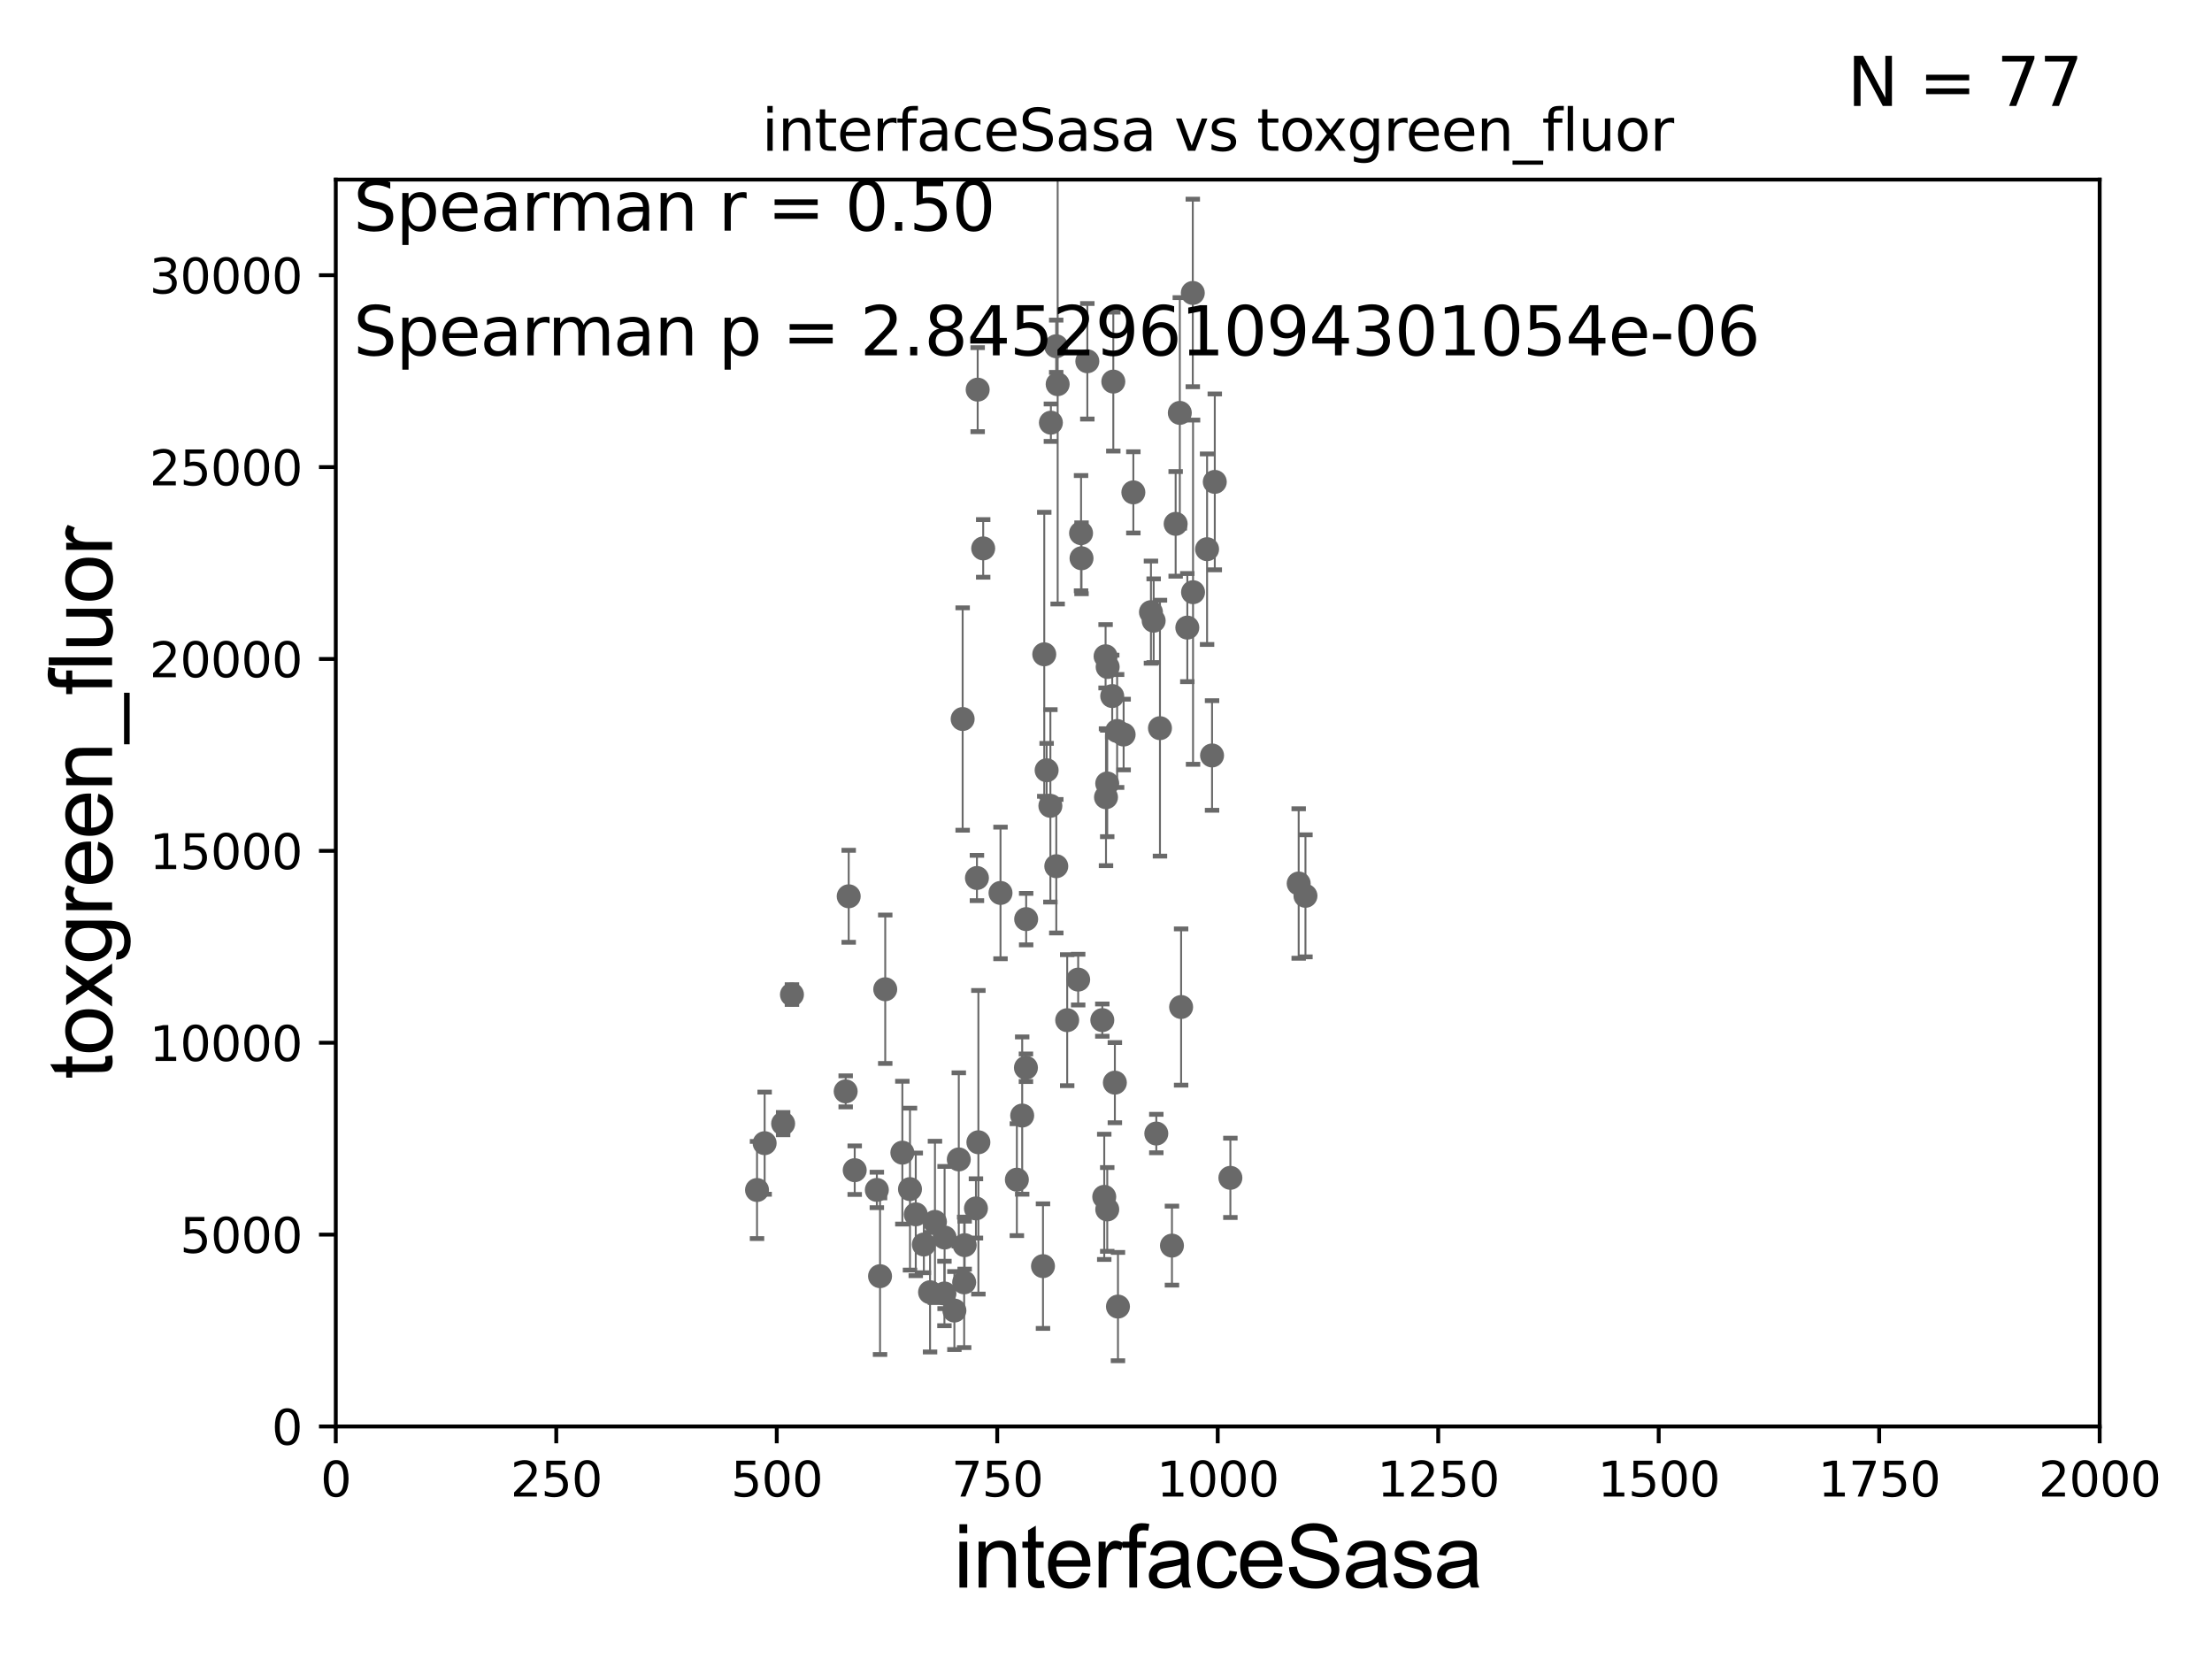 <?xml version="1.0" encoding="utf-8" standalone="no"?>
<!DOCTYPE svg PUBLIC "-//W3C//DTD SVG 1.1//EN"
  "http://www.w3.org/Graphics/SVG/1.1/DTD/svg11.dtd">
<svg xmlns:xlink="http://www.w3.org/1999/xlink" width="460.8pt" height="345.6pt" viewBox="0 0 460.8 345.6" xmlns="http://www.w3.org/2000/svg" version="1.1">
 <defs>
  <style type="text/css">*{stroke-linejoin: round; stroke-linecap: butt}</style>
 </defs>
 <g id="figure_1">
  <g id="patch_1">
   <path d="M 0 345.6 
L 460.8 345.6 
L 460.8 0 
L 0 0 
z
" style="fill: #ffffff"/>
  </g>
  <g id="axes_1">
   <g id="patch_2">
    <path d="M 69.95 297.16 
L 437.4 297.16 
L 437.4 37.411 
L 69.95 37.411 
z
" style="fill: #ffffff"/>
   </g>
   <g id="PathCollection_1">
    <defs>
     <path id="m7289233aa1" d="M 0 1.118 
C 0.297 1.118 0.581 1 0.791 0.791 
C 1 0.581 1.118 0.297 1.118 0 
C 1.118 -0.297 1 -0.581 0.791 -0.791 
C 0.581 -1 0.297 -1.118 0 -1.118 
C -0.297 -1.118 -0.581 -1 -0.791 -0.791 
C -1 -0.581 -1.118 -0.297 -1.118 0 
C -1.118 0.297 -1 0.581 -0.791 0.791 
C -0.581 1 -0.297 1.118 0 1.118 
z
" style="stroke: #696969"/>
    </defs>
    <g clip-path="url(#pfcc317cc48)">
     <use xlink:href="#m7289233aa1" x="248.533" y="123.364" style="fill: #696969; stroke: #696969"/>
     <use xlink:href="#m7289233aa1" x="220.044" y="180.448" style="fill: #696969; stroke: #696969"/>
     <use xlink:href="#m7289233aa1" x="157.701" y="247.898" style="fill: #696969; stroke: #696969"/>
     <use xlink:href="#m7289233aa1" x="246.049" y="209.781" style="fill: #696969; stroke: #696969"/>
     <use xlink:href="#m7289233aa1" x="198.818" y="273.011" style="fill: #696969; stroke: #696969"/>
     <use xlink:href="#m7289233aa1" x="244.14" y="259.484" style="fill: #696969; stroke: #696969"/>
     <use xlink:href="#m7289233aa1" x="240.879" y="236.135" style="fill: #696969; stroke: #696969"/>
     <use xlink:href="#m7289233aa1" x="184.411" y="206.08" style="fill: #696969; stroke: #696969"/>
     <use xlink:href="#m7289233aa1" x="230.66" y="251.949" style="fill: #696969; stroke: #696969"/>
     <use xlink:href="#m7289233aa1" x="232.247" y="225.536" style="fill: #696969; stroke: #696969"/>
     <use xlink:href="#m7289233aa1" x="176.801" y="186.713" style="fill: #696969; stroke: #696969"/>
     <use xlink:href="#m7289233aa1" x="230.656" y="163.209" style="fill: #696969; stroke: #696969"/>
     <use xlink:href="#m7289233aa1" x="163.141" y="234.072" style="fill: #696969; stroke: #696969"/>
     <use xlink:href="#m7289233aa1" x="271.952" y="186.616" style="fill: #696969; stroke: #696969"/>
     <use xlink:href="#m7289233aa1" x="203.667" y="81.17" style="fill: #696969; stroke: #696969"/>
     <use xlink:href="#m7289233aa1" x="230.401" y="166.074" style="fill: #696969; stroke: #696969"/>
     <use xlink:href="#m7289233aa1" x="200.538" y="149.784" style="fill: #696969; stroke: #696969"/>
     <use xlink:href="#m7289233aa1" x="231.696" y="145.002" style="fill: #696969; stroke: #696969"/>
     <use xlink:href="#m7289233aa1" x="251.456" y="114.407" style="fill: #696969; stroke: #696969"/>
     <use xlink:href="#m7289233aa1" x="270.541" y="184.049" style="fill: #696969; stroke: #696969"/>
     <use xlink:href="#m7289233aa1" x="230.035" y="249.322" style="fill: #696969; stroke: #696969"/>
     <use xlink:href="#m7289233aa1" x="256.31" y="245.364" style="fill: #696969; stroke: #696969"/>
     <use xlink:href="#m7289233aa1" x="212.941" y="232.39" style="fill: #696969; stroke: #696969"/>
     <use xlink:href="#m7289233aa1" x="217.274" y="263.759" style="fill: #696969; stroke: #696969"/>
     <use xlink:href="#m7289233aa1" x="229.631" y="212.508" style="fill: #696969; stroke: #696969"/>
     <use xlink:href="#m7289233aa1" x="183.329" y="265.851" style="fill: #696969; stroke: #696969"/>
     <use xlink:href="#m7289233aa1" x="194.769" y="254.54" style="fill: #696969; stroke: #696969"/>
     <use xlink:href="#m7289233aa1" x="190.769" y="252.97" style="fill: #696969; stroke: #696969"/>
     <use xlink:href="#m7289233aa1" x="178.052" y="243.772" style="fill: #696969; stroke: #696969"/>
     <use xlink:href="#m7289233aa1" x="196.775" y="257.799" style="fill: #696969; stroke: #696969"/>
     <use xlink:href="#m7289233aa1" x="176.169" y="227.352" style="fill: #696969; stroke: #696969"/>
     <use xlink:href="#m7289233aa1" x="199.733" y="241.531" style="fill: #696969; stroke: #696969"/>
     <use xlink:href="#m7289233aa1" x="193.748" y="269.195" style="fill: #696969; stroke: #696969"/>
     <use xlink:href="#m7289233aa1" x="164.978" y="207.187" style="fill: #696969; stroke: #696969"/>
     <use xlink:href="#m7289233aa1" x="203.309" y="251.738" style="fill: #696969; stroke: #696969"/>
     <use xlink:href="#m7289233aa1" x="189.568" y="247.715" style="fill: #696969; stroke: #696969"/>
     <use xlink:href="#m7289233aa1" x="211.832" y="245.747" style="fill: #696969; stroke: #696969"/>
     <use xlink:href="#m7289233aa1" x="187.977" y="240.12" style="fill: #696969; stroke: #696969"/>
     <use xlink:href="#m7289233aa1" x="239.765" y="127.518" style="fill: #696969; stroke: #696969"/>
     <use xlink:href="#m7289233aa1" x="192.456" y="259.255" style="fill: #696969; stroke: #696969"/>
     <use xlink:href="#m7289233aa1" x="203.514" y="182.903" style="fill: #696969; stroke: #696969"/>
     <use xlink:href="#m7289233aa1" x="200.959" y="259.387" style="fill: #696969; stroke: #696969"/>
     <use xlink:href="#m7289233aa1" x="200.852" y="267.138" style="fill: #696969; stroke: #696969"/>
     <use xlink:href="#m7289233aa1" x="225.301" y="116.298" style="fill: #696969; stroke: #696969"/>
     <use xlink:href="#m7289233aa1" x="182.662" y="247.882" style="fill: #696969; stroke: #696969"/>
     <use xlink:href="#m7289233aa1" x="196.742" y="269.457" style="fill: #696969; stroke: #696969"/>
     <use xlink:href="#m7289233aa1" x="218.032" y="160.457" style="fill: #696969; stroke: #696969"/>
     <use xlink:href="#m7289233aa1" x="222.315" y="212.52" style="fill: #696969; stroke: #696969"/>
     <use xlink:href="#m7289233aa1" x="224.604" y="204.071" style="fill: #696969; stroke: #696969"/>
     <use xlink:href="#m7289233aa1" x="225.205" y="111.069" style="fill: #696969; stroke: #696969"/>
     <use xlink:href="#m7289233aa1" x="245.777" y="86.012" style="fill: #696969; stroke: #696969"/>
     <use xlink:href="#m7289233aa1" x="213.722" y="222.428" style="fill: #696969; stroke: #696969"/>
     <use xlink:href="#m7289233aa1" x="213.768" y="191.469" style="fill: #696969; stroke: #696969"/>
     <use xlink:href="#m7289233aa1" x="217.538" y="136.304" style="fill: #696969; stroke: #696969"/>
     <use xlink:href="#m7289233aa1" x="236.098" y="102.569" style="fill: #696969; stroke: #696969"/>
     <use xlink:href="#m7289233aa1" x="231.922" y="79.492" style="fill: #696969; stroke: #696969"/>
     <use xlink:href="#m7289233aa1" x="241.643" y="151.69" style="fill: #696969; stroke: #696969"/>
     <use xlink:href="#m7289233aa1" x="230.314" y="136.713" style="fill: #696969; stroke: #696969"/>
     <use xlink:href="#m7289233aa1" x="252.494" y="157.377" style="fill: #696969; stroke: #696969"/>
     <use xlink:href="#m7289233aa1" x="244.911" y="109.13" style="fill: #696969; stroke: #696969"/>
     <use xlink:href="#m7289233aa1" x="234.073" y="153.017" style="fill: #696969; stroke: #696969"/>
     <use xlink:href="#m7289233aa1" x="248.481" y="61.025" style="fill: #696969; stroke: #696969"/>
     <use xlink:href="#m7289233aa1" x="253.061" y="100.384" style="fill: #696969; stroke: #696969"/>
     <use xlink:href="#m7289233aa1" x="208.424" y="186.015" style="fill: #696969; stroke: #696969"/>
     <use xlink:href="#m7289233aa1" x="230.746" y="138.941" style="fill: #696969; stroke: #696969"/>
     <use xlink:href="#m7289233aa1" x="232.716" y="152.276" style="fill: #696969; stroke: #696969"/>
     <use xlink:href="#m7289233aa1" x="159.29" y="238.142" style="fill: #696969; stroke: #696969"/>
     <use xlink:href="#m7289233aa1" x="218.813" y="167.873" style="fill: #696969; stroke: #696969"/>
     <use xlink:href="#m7289233aa1" x="218.922" y="88.052" style="fill: #696969; stroke: #696969"/>
     <use xlink:href="#m7289233aa1" x="220.331" y="80.034" style="fill: #696969; stroke: #696969"/>
     <use xlink:href="#m7289233aa1" x="226.511" y="75.259" style="fill: #696969; stroke: #696969"/>
     <use xlink:href="#m7289233aa1" x="203.816" y="237.956" style="fill: #696969; stroke: #696969"/>
     <use xlink:href="#m7289233aa1" x="204.817" y="114.242" style="fill: #696969; stroke: #696969"/>
     <use xlink:href="#m7289233aa1" x="247.34" y="130.739" style="fill: #696969; stroke: #696969"/>
     <use xlink:href="#m7289233aa1" x="232.892" y="272.185" style="fill: #696969; stroke: #696969"/>
     <use xlink:href="#m7289233aa1" x="220.024" y="72.132" style="fill: #696969; stroke: #696969"/>
     <use xlink:href="#m7289233aa1" x="240.329" y="129.307" style="fill: #696969; stroke: #696969"/>
    </g>
   </g>
   <g id="matplotlib.axis_1">
    <g id="xtick_1">
     <g id="line2d_1">
      <defs>
       <path id="m3d68012e82" d="M 0 0 
L 0 3.5 
" style="stroke: #000000; stroke-width: 0.8"/>
      </defs>
      <g>
       <use xlink:href="#m3d68012e82" x="69.95" y="297.16" style="stroke: #000000; stroke-width: 0.8"/>
      </g>
     </g>
     <g id="text_1">
      <!-- 0 -->
      <g transform="translate(66.769 311.758)scale(0.1 -0.1)">
       <defs>
        <path id="DejaVuSans-30" d="M 2034 4250 
Q 1547 4250 1301 3770 
Q 1056 3291 1056 2328 
Q 1056 1369 1301 889 
Q 1547 409 2034 409 
Q 2525 409 2770 889 
Q 3016 1369 3016 2328 
Q 3016 3291 2770 3770 
Q 2525 4250 2034 4250 
z
M 2034 4750 
Q 2819 4750 3233 4129 
Q 3647 3509 3647 2328 
Q 3647 1150 3233 529 
Q 2819 -91 2034 -91 
Q 1250 -91 836 529 
Q 422 1150 422 2328 
Q 422 3509 836 4129 
Q 1250 4750 2034 4750 
z
" transform="scale(0.016)"/>
       </defs>
       <use xlink:href="#DejaVuSans-30"/>
      </g>
     </g>
    </g>
    <g id="xtick_2">
     <g id="line2d_2">
      <g>
       <use xlink:href="#m3d68012e82" x="115.881" y="297.16" style="stroke: #000000; stroke-width: 0.8"/>
      </g>
     </g>
     <g id="text_2">
      <!-- 250 -->
      <g transform="translate(106.338 311.758)scale(0.1 -0.1)">
       <defs>
        <path id="DejaVuSans-32" d="M 1228 531 
L 3431 531 
L 3431 0 
L 469 0 
L 469 531 
Q 828 903 1448 1529 
Q 2069 2156 2228 2338 
Q 2531 2678 2651 2914 
Q 2772 3150 2772 3378 
Q 2772 3750 2511 3984 
Q 2250 4219 1831 4219 
Q 1534 4219 1204 4116 
Q 875 4013 500 3803 
L 500 4441 
Q 881 4594 1212 4672 
Q 1544 4750 1819 4750 
Q 2544 4750 2975 4387 
Q 3406 4025 3406 3419 
Q 3406 3131 3298 2873 
Q 3191 2616 2906 2266 
Q 2828 2175 2409 1742 
Q 1991 1309 1228 531 
z
" transform="scale(0.016)"/>
        <path id="DejaVuSans-35" d="M 691 4666 
L 3169 4666 
L 3169 4134 
L 1269 4134 
L 1269 2991 
Q 1406 3038 1543 3061 
Q 1681 3084 1819 3084 
Q 2600 3084 3056 2656 
Q 3513 2228 3513 1497 
Q 3513 744 3044 326 
Q 2575 -91 1722 -91 
Q 1428 -91 1123 -41 
Q 819 9 494 109 
L 494 744 
Q 775 591 1075 516 
Q 1375 441 1709 441 
Q 2250 441 2565 725 
Q 2881 1009 2881 1497 
Q 2881 1984 2565 2268 
Q 2250 2553 1709 2553 
Q 1456 2553 1204 2497 
Q 953 2441 691 2322 
L 691 4666 
z
" transform="scale(0.016)"/>
       </defs>
       <use xlink:href="#DejaVuSans-32"/>
       <use xlink:href="#DejaVuSans-35" x="63.623"/>
       <use xlink:href="#DejaVuSans-30" x="127.246"/>
      </g>
     </g>
    </g>
    <g id="xtick_3">
     <g id="line2d_3">
      <g>
       <use xlink:href="#m3d68012e82" x="161.812" y="297.16" style="stroke: #000000; stroke-width: 0.8"/>
      </g>
     </g>
     <g id="text_3">
      <!-- 500 -->
      <g transform="translate(152.269 311.758)scale(0.1 -0.1)">
       <use xlink:href="#DejaVuSans-35"/>
       <use xlink:href="#DejaVuSans-30" x="63.623"/>
       <use xlink:href="#DejaVuSans-30" x="127.246"/>
      </g>
     </g>
    </g>
    <g id="xtick_4">
     <g id="line2d_4">
      <g>
       <use xlink:href="#m3d68012e82" x="207.744" y="297.16" style="stroke: #000000; stroke-width: 0.8"/>
      </g>
     </g>
     <g id="text_4">
      <!-- 750 -->
      <g transform="translate(198.2 311.758)scale(0.1 -0.1)">
       <defs>
        <path id="DejaVuSans-37" d="M 525 4666 
L 3525 4666 
L 3525 4397 
L 1831 0 
L 1172 0 
L 2766 4134 
L 525 4134 
L 525 4666 
z
" transform="scale(0.016)"/>
       </defs>
       <use xlink:href="#DejaVuSans-37"/>
       <use xlink:href="#DejaVuSans-35" x="63.623"/>
       <use xlink:href="#DejaVuSans-30" x="127.246"/>
      </g>
     </g>
    </g>
    <g id="xtick_5">
     <g id="line2d_5">
      <g>
       <use xlink:href="#m3d68012e82" x="253.675" y="297.16" style="stroke: #000000; stroke-width: 0.8"/>
      </g>
     </g>
     <g id="text_5">
      <!-- 1000 -->
      <g transform="translate(240.95 311.758)scale(0.1 -0.1)">
       <defs>
        <path id="DejaVuSans-31" d="M 794 531 
L 1825 531 
L 1825 4091 
L 703 3866 
L 703 4441 
L 1819 4666 
L 2450 4666 
L 2450 531 
L 3481 531 
L 3481 0 
L 794 0 
L 794 531 
z
" transform="scale(0.016)"/>
       </defs>
       <use xlink:href="#DejaVuSans-31"/>
       <use xlink:href="#DejaVuSans-30" x="63.623"/>
       <use xlink:href="#DejaVuSans-30" x="127.246"/>
       <use xlink:href="#DejaVuSans-30" x="190.869"/>
      </g>
     </g>
    </g>
    <g id="xtick_6">
     <g id="line2d_6">
      <g>
       <use xlink:href="#m3d68012e82" x="299.606" y="297.16" style="stroke: #000000; stroke-width: 0.8"/>
      </g>
     </g>
     <g id="text_6">
      <!-- 1250 -->
      <g transform="translate(286.881 311.758)scale(0.1 -0.1)">
       <use xlink:href="#DejaVuSans-31"/>
       <use xlink:href="#DejaVuSans-32" x="63.623"/>
       <use xlink:href="#DejaVuSans-35" x="127.246"/>
       <use xlink:href="#DejaVuSans-30" x="190.869"/>
      </g>
     </g>
    </g>
    <g id="xtick_7">
     <g id="line2d_7">
      <g>
       <use xlink:href="#m3d68012e82" x="345.538" y="297.16" style="stroke: #000000; stroke-width: 0.8"/>
      </g>
     </g>
     <g id="text_7">
      <!-- 1500 -->
      <g transform="translate(332.812 311.758)scale(0.1 -0.1)">
       <use xlink:href="#DejaVuSans-31"/>
       <use xlink:href="#DejaVuSans-35" x="63.623"/>
       <use xlink:href="#DejaVuSans-30" x="127.246"/>
       <use xlink:href="#DejaVuSans-30" x="190.869"/>
      </g>
     </g>
    </g>
    <g id="xtick_8">
     <g id="line2d_8">
      <g>
       <use xlink:href="#m3d68012e82" x="391.469" y="297.16" style="stroke: #000000; stroke-width: 0.8"/>
      </g>
     </g>
     <g id="text_8">
      <!-- 1750 -->
      <g transform="translate(378.744 311.758)scale(0.1 -0.1)">
       <use xlink:href="#DejaVuSans-31"/>
       <use xlink:href="#DejaVuSans-37" x="63.623"/>
       <use xlink:href="#DejaVuSans-35" x="127.246"/>
       <use xlink:href="#DejaVuSans-30" x="190.869"/>
      </g>
     </g>
    </g>
    <g id="xtick_9">
     <g id="line2d_9">
      <g>
       <use xlink:href="#m3d68012e82" x="437.4" y="297.16" style="stroke: #000000; stroke-width: 0.8"/>
      </g>
     </g>
     <g id="text_9">
      <!-- 2000 -->
      <g transform="translate(424.675 311.758)scale(0.1 -0.1)">
       <use xlink:href="#DejaVuSans-32"/>
       <use xlink:href="#DejaVuSans-30" x="63.623"/>
       <use xlink:href="#DejaVuSans-30" x="127.246"/>
       <use xlink:href="#DejaVuSans-30" x="190.869"/>
      </g>
     </g>
    </g>
    <g id="text_10">
     <!-- interfaceSasa -->
     <g transform="translate(198.646 330.722)scale(0.18 -0.18)">
      <defs>
       <path id="ArialMT-69" d="M 425 3934 
L 425 4581 
L 988 4581 
L 988 3934 
L 425 3934 
z
M 425 0 
L 425 3319 
L 988 3319 
L 988 0 
L 425 0 
z
" transform="scale(0.016)"/>
       <path id="ArialMT-6e" d="M 422 0 
L 422 3319 
L 928 3319 
L 928 2847 
Q 1294 3394 1984 3394 
Q 2284 3394 2536 3286 
Q 2788 3178 2913 3003 
Q 3038 2828 3088 2588 
Q 3119 2431 3119 2041 
L 3119 0 
L 2556 0 
L 2556 2019 
Q 2556 2363 2490 2533 
Q 2425 2703 2258 2804 
Q 2091 2906 1866 2906 
Q 1506 2906 1245 2678 
Q 984 2450 984 1813 
L 984 0 
L 422 0 
z
" transform="scale(0.016)"/>
       <path id="ArialMT-74" d="M 1650 503 
L 1731 6 
Q 1494 -44 1306 -44 
Q 1000 -44 831 53 
Q 663 150 594 308 
Q 525 466 525 972 
L 525 2881 
L 113 2881 
L 113 3319 
L 525 3319 
L 525 4141 
L 1084 4478 
L 1084 3319 
L 1650 3319 
L 1650 2881 
L 1084 2881 
L 1084 941 
Q 1084 700 1114 631 
Q 1144 563 1211 522 
Q 1278 481 1403 481 
Q 1497 481 1650 503 
z
" transform="scale(0.016)"/>
       <path id="ArialMT-65" d="M 2694 1069 
L 3275 997 
Q 3138 488 2766 206 
Q 2394 -75 1816 -75 
Q 1088 -75 661 373 
Q 234 822 234 1631 
Q 234 2469 665 2931 
Q 1097 3394 1784 3394 
Q 2450 3394 2872 2941 
Q 3294 2488 3294 1666 
Q 3294 1616 3291 1516 
L 816 1516 
Q 847 969 1125 678 
Q 1403 388 1819 388 
Q 2128 388 2347 550 
Q 2566 713 2694 1069 
z
M 847 1978 
L 2700 1978 
Q 2663 2397 2488 2606 
Q 2219 2931 1791 2931 
Q 1403 2931 1139 2672 
Q 875 2413 847 1978 
z
" transform="scale(0.016)"/>
       <path id="ArialMT-72" d="M 416 0 
L 416 3319 
L 922 3319 
L 922 2816 
Q 1116 3169 1280 3281 
Q 1444 3394 1641 3394 
Q 1925 3394 2219 3213 
L 2025 2691 
Q 1819 2813 1613 2813 
Q 1428 2813 1281 2702 
Q 1134 2591 1072 2394 
Q 978 2094 978 1738 
L 978 0 
L 416 0 
z
" transform="scale(0.016)"/>
       <path id="ArialMT-66" d="M 556 0 
L 556 2881 
L 59 2881 
L 59 3319 
L 556 3319 
L 556 3672 
Q 556 4006 616 4169 
Q 697 4388 901 4523 
Q 1106 4659 1475 4659 
Q 1713 4659 2000 4603 
L 1916 4113 
Q 1741 4144 1584 4144 
Q 1328 4144 1222 4034 
Q 1116 3925 1116 3625 
L 1116 3319 
L 1763 3319 
L 1763 2881 
L 1116 2881 
L 1116 0 
L 556 0 
z
" transform="scale(0.016)"/>
       <path id="ArialMT-61" d="M 2588 409 
Q 2275 144 1986 34 
Q 1697 -75 1366 -75 
Q 819 -75 525 192 
Q 231 459 231 875 
Q 231 1119 342 1320 
Q 453 1522 633 1644 
Q 813 1766 1038 1828 
Q 1203 1872 1538 1913 
Q 2219 1994 2541 2106 
Q 2544 2222 2544 2253 
Q 2544 2597 2384 2738 
Q 2169 2928 1744 2928 
Q 1347 2928 1158 2789 
Q 969 2650 878 2297 
L 328 2372 
Q 403 2725 575 2942 
Q 747 3159 1072 3276 
Q 1397 3394 1825 3394 
Q 2250 3394 2515 3294 
Q 2781 3194 2906 3042 
Q 3031 2891 3081 2659 
Q 3109 2516 3109 2141 
L 3109 1391 
Q 3109 606 3145 398 
Q 3181 191 3288 0 
L 2700 0 
Q 2613 175 2588 409 
z
M 2541 1666 
Q 2234 1541 1622 1453 
Q 1275 1403 1131 1340 
Q 988 1278 909 1158 
Q 831 1038 831 891 
Q 831 666 1001 516 
Q 1172 366 1500 366 
Q 1825 366 2078 508 
Q 2331 650 2450 897 
Q 2541 1088 2541 1459 
L 2541 1666 
z
" transform="scale(0.016)"/>
       <path id="ArialMT-63" d="M 2588 1216 
L 3141 1144 
Q 3050 572 2676 248 
Q 2303 -75 1759 -75 
Q 1078 -75 664 370 
Q 250 816 250 1647 
Q 250 2184 428 2587 
Q 606 2991 970 3192 
Q 1334 3394 1763 3394 
Q 2303 3394 2647 3120 
Q 2991 2847 3088 2344 
L 2541 2259 
Q 2463 2594 2264 2762 
Q 2066 2931 1784 2931 
Q 1359 2931 1093 2626 
Q 828 2322 828 1663 
Q 828 994 1084 691 
Q 1341 388 1753 388 
Q 2084 388 2306 591 
Q 2528 794 2588 1216 
z
" transform="scale(0.016)"/>
       <path id="ArialMT-53" d="M 288 1472 
L 859 1522 
Q 900 1178 1048 958 
Q 1197 738 1509 602 
Q 1822 466 2213 466 
Q 2559 466 2825 569 
Q 3091 672 3220 851 
Q 3350 1031 3350 1244 
Q 3350 1459 3225 1620 
Q 3100 1781 2813 1891 
Q 2628 1963 1997 2114 
Q 1366 2266 1113 2400 
Q 784 2572 623 2826 
Q 463 3081 463 3397 
Q 463 3744 659 4045 
Q 856 4347 1234 4503 
Q 1613 4659 2075 4659 
Q 2584 4659 2973 4495 
Q 3363 4331 3572 4012 
Q 3781 3694 3797 3291 
L 3216 3247 
Q 3169 3681 2898 3903 
Q 2628 4125 2100 4125 
Q 1550 4125 1298 3923 
Q 1047 3722 1047 3438 
Q 1047 3191 1225 3031 
Q 1400 2872 2139 2705 
Q 2878 2538 3153 2413 
Q 3553 2228 3743 1945 
Q 3934 1663 3934 1294 
Q 3934 928 3725 604 
Q 3516 281 3123 101 
Q 2731 -78 2241 -78 
Q 1619 -78 1198 103 
Q 778 284 539 648 
Q 300 1013 288 1472 
z
" transform="scale(0.016)"/>
       <path id="ArialMT-73" d="M 197 991 
L 753 1078 
Q 800 744 1014 566 
Q 1228 388 1613 388 
Q 2000 388 2187 545 
Q 2375 703 2375 916 
Q 2375 1106 2209 1216 
Q 2094 1291 1634 1406 
Q 1016 1563 777 1677 
Q 538 1791 414 1992 
Q 291 2194 291 2438 
Q 291 2659 392 2848 
Q 494 3038 669 3163 
Q 800 3259 1026 3326 
Q 1253 3394 1513 3394 
Q 1903 3394 2198 3281 
Q 2494 3169 2634 2976 
Q 2775 2784 2828 2463 
L 2278 2388 
Q 2241 2644 2061 2787 
Q 1881 2931 1553 2931 
Q 1166 2931 1000 2803 
Q 834 2675 834 2503 
Q 834 2394 903 2306 
Q 972 2216 1119 2156 
Q 1203 2125 1616 2013 
Q 2213 1853 2448 1751 
Q 2684 1650 2818 1456 
Q 2953 1263 2953 975 
Q 2953 694 2789 445 
Q 2625 197 2315 61 
Q 2006 -75 1616 -75 
Q 969 -75 630 194 
Q 291 463 197 991 
z
" transform="scale(0.016)"/>
      </defs>
      <use xlink:href="#ArialMT-69"/>
      <use xlink:href="#ArialMT-6e" x="22.217"/>
      <use xlink:href="#ArialMT-74" x="77.832"/>
      <use xlink:href="#ArialMT-65" x="105.615"/>
      <use xlink:href="#ArialMT-72" x="161.23"/>
      <use xlink:href="#ArialMT-66" x="194.531"/>
      <use xlink:href="#ArialMT-61" x="222.314"/>
      <use xlink:href="#ArialMT-63" x="277.93"/>
      <use xlink:href="#ArialMT-65" x="327.93"/>
      <use xlink:href="#ArialMT-53" x="383.545"/>
      <use xlink:href="#ArialMT-61" x="450.244"/>
      <use xlink:href="#ArialMT-73" x="505.859"/>
      <use xlink:href="#ArialMT-61" x="555.859"/>
     </g>
    </g>
   </g>
   <g id="matplotlib.axis_2">
    <g id="ytick_1">
     <g id="line2d_10">
      <defs>
       <path id="m0aff0f5c6b" d="M 0 0 
L -3.5 0 
" style="stroke: #000000; stroke-width: 0.8"/>
      </defs>
      <g>
       <use xlink:href="#m0aff0f5c6b" x="69.95" y="297.16" style="stroke: #000000; stroke-width: 0.8"/>
      </g>
     </g>
     <g id="text_11">
      <!-- 0 -->
      <g transform="translate(56.587 300.959)scale(0.1 -0.1)">
       <use xlink:href="#DejaVuSans-30"/>
      </g>
     </g>
    </g>
    <g id="ytick_2">
     <g id="line2d_11">
      <g>
       <use xlink:href="#m0aff0f5c6b" x="69.95" y="257.189" style="stroke: #000000; stroke-width: 0.8"/>
      </g>
     </g>
     <g id="text_12">
      <!-- 5000 -->
      <g transform="translate(37.5 260.988)scale(0.1 -0.1)">
       <use xlink:href="#DejaVuSans-35"/>
       <use xlink:href="#DejaVuSans-30" x="63.623"/>
       <use xlink:href="#DejaVuSans-30" x="127.246"/>
       <use xlink:href="#DejaVuSans-30" x="190.869"/>
      </g>
     </g>
    </g>
    <g id="ytick_3">
     <g id="line2d_12">
      <g>
       <use xlink:href="#m0aff0f5c6b" x="69.95" y="217.217" style="stroke: #000000; stroke-width: 0.8"/>
      </g>
     </g>
     <g id="text_13">
      <!-- 10000 -->
      <g transform="translate(31.137 221.016)scale(0.1 -0.1)">
       <use xlink:href="#DejaVuSans-31"/>
       <use xlink:href="#DejaVuSans-30" x="63.623"/>
       <use xlink:href="#DejaVuSans-30" x="127.246"/>
       <use xlink:href="#DejaVuSans-30" x="190.869"/>
       <use xlink:href="#DejaVuSans-30" x="254.492"/>
      </g>
     </g>
    </g>
    <g id="ytick_4">
     <g id="line2d_13">
      <g>
       <use xlink:href="#m0aff0f5c6b" x="69.95" y="177.246" style="stroke: #000000; stroke-width: 0.8"/>
      </g>
     </g>
     <g id="text_14">
      <!-- 15000 -->
      <g transform="translate(31.137 181.045)scale(0.1 -0.1)">
       <use xlink:href="#DejaVuSans-31"/>
       <use xlink:href="#DejaVuSans-35" x="63.623"/>
       <use xlink:href="#DejaVuSans-30" x="127.246"/>
       <use xlink:href="#DejaVuSans-30" x="190.869"/>
       <use xlink:href="#DejaVuSans-30" x="254.492"/>
      </g>
     </g>
    </g>
    <g id="ytick_5">
     <g id="line2d_14">
      <g>
       <use xlink:href="#m0aff0f5c6b" x="69.95" y="137.274" style="stroke: #000000; stroke-width: 0.8"/>
      </g>
     </g>
     <g id="text_15">
      <!-- 20000 -->
      <g transform="translate(31.137 141.073)scale(0.1 -0.1)">
       <use xlink:href="#DejaVuSans-32"/>
       <use xlink:href="#DejaVuSans-30" x="63.623"/>
       <use xlink:href="#DejaVuSans-30" x="127.246"/>
       <use xlink:href="#DejaVuSans-30" x="190.869"/>
       <use xlink:href="#DejaVuSans-30" x="254.492"/>
      </g>
     </g>
    </g>
    <g id="ytick_6">
     <g id="line2d_15">
      <g>
       <use xlink:href="#m0aff0f5c6b" x="69.95" y="97.303" style="stroke: #000000; stroke-width: 0.8"/>
      </g>
     </g>
     <g id="text_16">
      <!-- 25000 -->
      <g transform="translate(31.137 101.102)scale(0.1 -0.1)">
       <use xlink:href="#DejaVuSans-32"/>
       <use xlink:href="#DejaVuSans-35" x="63.623"/>
       <use xlink:href="#DejaVuSans-30" x="127.246"/>
       <use xlink:href="#DejaVuSans-30" x="190.869"/>
       <use xlink:href="#DejaVuSans-30" x="254.492"/>
      </g>
     </g>
    </g>
    <g id="ytick_7">
     <g id="line2d_16">
      <g>
       <use xlink:href="#m0aff0f5c6b" x="69.95" y="57.331" style="stroke: #000000; stroke-width: 0.8"/>
      </g>
     </g>
     <g id="text_17">
      <!-- 30000 -->
      <g transform="translate(31.137 61.13)scale(0.1 -0.1)">
       <defs>
        <path id="DejaVuSans-33" d="M 2597 2516 
Q 3050 2419 3304 2112 
Q 3559 1806 3559 1356 
Q 3559 666 3084 287 
Q 2609 -91 1734 -91 
Q 1441 -91 1130 -33 
Q 819 25 488 141 
L 488 750 
Q 750 597 1062 519 
Q 1375 441 1716 441 
Q 2309 441 2620 675 
Q 2931 909 2931 1356 
Q 2931 1769 2642 2001 
Q 2353 2234 1838 2234 
L 1294 2234 
L 1294 2753 
L 1863 2753 
Q 2328 2753 2575 2939 
Q 2822 3125 2822 3475 
Q 2822 3834 2567 4026 
Q 2313 4219 1838 4219 
Q 1578 4219 1281 4162 
Q 984 4106 628 3988 
L 628 4550 
Q 988 4650 1302 4700 
Q 1616 4750 1894 4750 
Q 2613 4750 3031 4423 
Q 3450 4097 3450 3541 
Q 3450 3153 3228 2886 
Q 3006 2619 2597 2516 
z
" transform="scale(0.016)"/>
       </defs>
       <use xlink:href="#DejaVuSans-33"/>
       <use xlink:href="#DejaVuSans-30" x="63.623"/>
       <use xlink:href="#DejaVuSans-30" x="127.246"/>
       <use xlink:href="#DejaVuSans-30" x="190.869"/>
       <use xlink:href="#DejaVuSans-30" x="254.492"/>
      </g>
     </g>
    </g>
    <g id="text_18">
     <!-- toxgreen_fluor -->
     <g transform="translate(23.349 224.818)rotate(-90)scale(0.18 -0.18)">
      <defs>
       <path id="ArialMT-6f" d="M 213 1659 
Q 213 2581 725 3025 
Q 1153 3394 1769 3394 
Q 2453 3394 2887 2945 
Q 3322 2497 3322 1706 
Q 3322 1066 3130 698 
Q 2938 331 2570 128 
Q 2203 -75 1769 -75 
Q 1072 -75 642 372 
Q 213 819 213 1659 
z
M 791 1659 
Q 791 1022 1069 705 
Q 1347 388 1769 388 
Q 2188 388 2466 706 
Q 2744 1025 2744 1678 
Q 2744 2294 2464 2611 
Q 2184 2928 1769 2928 
Q 1347 2928 1069 2612 
Q 791 2297 791 1659 
z
" transform="scale(0.016)"/>
       <path id="ArialMT-78" d="M 47 0 
L 1259 1725 
L 138 3319 
L 841 3319 
L 1350 2541 
Q 1494 2319 1581 2169 
Q 1719 2375 1834 2534 
L 2394 3319 
L 3066 3319 
L 1919 1756 
L 3153 0 
L 2463 0 
L 1781 1031 
L 1600 1309 
L 728 0 
L 47 0 
z
" transform="scale(0.016)"/>
       <path id="ArialMT-67" d="M 319 -275 
L 866 -356 
Q 900 -609 1056 -725 
Q 1266 -881 1628 -881 
Q 2019 -881 2231 -725 
Q 2444 -569 2519 -288 
Q 2563 -116 2559 434 
Q 2191 0 1641 0 
Q 956 0 581 494 
Q 206 988 206 1678 
Q 206 2153 378 2554 
Q 550 2956 876 3175 
Q 1203 3394 1644 3394 
Q 2231 3394 2613 2919 
L 2613 3319 
L 3131 3319 
L 3131 450 
Q 3131 -325 2973 -648 
Q 2816 -972 2473 -1159 
Q 2131 -1347 1631 -1347 
Q 1038 -1347 672 -1080 
Q 306 -813 319 -275 
z
M 784 1719 
Q 784 1066 1043 766 
Q 1303 466 1694 466 
Q 2081 466 2343 764 
Q 2606 1063 2606 1700 
Q 2606 2309 2336 2618 
Q 2066 2928 1684 2928 
Q 1309 2928 1046 2623 
Q 784 2319 784 1719 
z
" transform="scale(0.016)"/>
       <path id="ArialMT-5f" d="M -97 -1272 
L -97 -866 
L 3631 -866 
L 3631 -1272 
L -97 -1272 
z
" transform="scale(0.016)"/>
       <path id="ArialMT-6c" d="M 409 0 
L 409 4581 
L 972 4581 
L 972 0 
L 409 0 
z
" transform="scale(0.016)"/>
       <path id="ArialMT-75" d="M 2597 0 
L 2597 488 
Q 2209 -75 1544 -75 
Q 1250 -75 995 37 
Q 741 150 617 320 
Q 494 491 444 738 
Q 409 903 409 1263 
L 409 3319 
L 972 3319 
L 972 1478 
Q 972 1038 1006 884 
Q 1059 663 1231 536 
Q 1403 409 1656 409 
Q 1909 409 2131 539 
Q 2353 669 2445 892 
Q 2538 1116 2538 1541 
L 2538 3319 
L 3100 3319 
L 3100 0 
L 2597 0 
z
" transform="scale(0.016)"/>
      </defs>
      <use xlink:href="#ArialMT-74"/>
      <use xlink:href="#ArialMT-6f" x="27.783"/>
      <use xlink:href="#ArialMT-78" x="83.398"/>
      <use xlink:href="#ArialMT-67" x="133.398"/>
      <use xlink:href="#ArialMT-72" x="189.014"/>
      <use xlink:href="#ArialMT-65" x="222.314"/>
      <use xlink:href="#ArialMT-65" x="277.93"/>
      <use xlink:href="#ArialMT-6e" x="333.545"/>
      <use xlink:href="#ArialMT-5f" x="389.16"/>
      <use xlink:href="#ArialMT-66" x="444.775"/>
      <use xlink:href="#ArialMT-6c" x="472.559"/>
      <use xlink:href="#ArialMT-75" x="494.775"/>
      <use xlink:href="#ArialMT-6f" x="550.391"/>
      <use xlink:href="#ArialMT-72" x="606.006"/>
     </g>
    </g>
   </g>
   <g id="LineCollection_1">
    <path d="M 248.533 159.217 
L 248.533 87.512 
" clip-path="url(#pfcc317cc48)" style="fill: none; stroke: #696969; stroke-width: 0.4"/>
    <path d="M 220.044 194.35 
L 220.044 166.545 
" clip-path="url(#pfcc317cc48)" style="fill: none; stroke: #696969; stroke-width: 0.4"/>
    <path d="M 157.701 258.019 
L 157.701 237.777 
" clip-path="url(#pfcc317cc48)" style="fill: none; stroke: #696969; stroke-width: 0.4"/>
    <path d="M 246.049 226.054 
L 246.049 193.508 
" clip-path="url(#pfcc317cc48)" style="fill: none; stroke: #696969; stroke-width: 0.4"/>
    <path d="M 198.818 281.134 
L 198.818 264.888 
" clip-path="url(#pfcc317cc48)" style="fill: none; stroke: #696969; stroke-width: 0.4"/>
    <path d="M 244.14 267.709 
L 244.14 251.259 
" clip-path="url(#pfcc317cc48)" style="fill: none; stroke: #696969; stroke-width: 0.4"/>
    <path d="M 240.879 240.139 
L 240.879 232.132 
" clip-path="url(#pfcc317cc48)" style="fill: none; stroke: #696969; stroke-width: 0.4"/>
    <path d="M 184.411 221.538 
L 184.411 190.621 
" clip-path="url(#pfcc317cc48)" style="fill: none; stroke: #696969; stroke-width: 0.4"/>
    <path d="M 230.66 260.671 
L 230.66 243.226 
" clip-path="url(#pfcc317cc48)" style="fill: none; stroke: #696969; stroke-width: 0.4"/>
    <path d="M 232.247 233.884 
L 232.247 217.188 
" clip-path="url(#pfcc317cc48)" style="fill: none; stroke: #696969; stroke-width: 0.4"/>
    <path d="M 176.801 196.294 
L 176.801 177.133 
" clip-path="url(#pfcc317cc48)" style="fill: none; stroke: #696969; stroke-width: 0.4"/>
    <path d="M 230.656 174.294 
L 230.656 152.123 
" clip-path="url(#pfcc317cc48)" style="fill: none; stroke: #696969; stroke-width: 0.4"/>
    <path d="M 163.141 236.387 
L 163.141 231.758 
" clip-path="url(#pfcc317cc48)" style="fill: none; stroke: #696969; stroke-width: 0.4"/>
    <path d="M 271.952 199.328 
L 271.952 173.904 
" clip-path="url(#pfcc317cc48)" style="fill: none; stroke: #696969; stroke-width: 0.4"/>
    <path d="M 203.667 89.924 
L 203.667 72.416 
" clip-path="url(#pfcc317cc48)" style="fill: none; stroke: #696969; stroke-width: 0.4"/>
    <path d="M 230.401 180.331 
L 230.401 151.816 
" clip-path="url(#pfcc317cc48)" style="fill: none; stroke: #696969; stroke-width: 0.4"/>
    <path d="M 200.538 172.947 
L 200.538 126.62 
" clip-path="url(#pfcc317cc48)" style="fill: none; stroke: #696969; stroke-width: 0.4"/>
    <path d="M 231.696 153.521 
L 231.696 136.483 
" clip-path="url(#pfcc317cc48)" style="fill: none; stroke: #696969; stroke-width: 0.4"/>
    <path d="M 251.456 134.251 
L 251.456 94.564 
" clip-path="url(#pfcc317cc48)" style="fill: none; stroke: #696969; stroke-width: 0.4"/>
    <path d="M 270.541 199.619 
L 270.541 168.479 
" clip-path="url(#pfcc317cc48)" style="fill: none; stroke: #696969; stroke-width: 0.4"/>
    <path d="M 230.035 262.367 
L 230.035 236.277 
" clip-path="url(#pfcc317cc48)" style="fill: none; stroke: #696969; stroke-width: 0.4"/>
    <path d="M 256.31 253.624 
L 256.31 237.105 
" clip-path="url(#pfcc317cc48)" style="fill: none; stroke: #696969; stroke-width: 0.4"/>
    <path d="M 212.941 248.77 
L 212.941 216.01 
" clip-path="url(#pfcc317cc48)" style="fill: none; stroke: #696969; stroke-width: 0.4"/>
    <path d="M 217.274 276.735 
L 217.274 250.783 
" clip-path="url(#pfcc317cc48)" style="fill: none; stroke: #696969; stroke-width: 0.4"/>
    <path d="M 229.631 215.868 
L 229.631 209.147 
" clip-path="url(#pfcc317cc48)" style="fill: none; stroke: #696969; stroke-width: 0.4"/>
    <path d="M 183.329 282.161 
L 183.329 249.541 
" clip-path="url(#pfcc317cc48)" style="fill: none; stroke: #696969; stroke-width: 0.4"/>
    <path d="M 194.769 271.342 
L 194.769 237.738 
" clip-path="url(#pfcc317cc48)" style="fill: none; stroke: #696969; stroke-width: 0.4"/>
    <path d="M 190.769 265.743 
L 190.769 240.198 
" clip-path="url(#pfcc317cc48)" style="fill: none; stroke: #696969; stroke-width: 0.4"/>
    <path d="M 178.052 248.83 
L 178.052 238.714 
" clip-path="url(#pfcc317cc48)" style="fill: none; stroke: #696969; stroke-width: 0.4"/>
    <path d="M 196.775 272.61 
L 196.775 242.988 
" clip-path="url(#pfcc317cc48)" style="fill: none; stroke: #696969; stroke-width: 0.4"/>
    <path d="M 176.169 230.586 
L 176.169 224.118 
" clip-path="url(#pfcc317cc48)" style="fill: none; stroke: #696969; stroke-width: 0.4"/>
    <path d="M 199.733 259.576 
L 199.733 223.487 
" clip-path="url(#pfcc317cc48)" style="fill: none; stroke: #696969; stroke-width: 0.4"/>
    <path d="M 193.748 281.642 
L 193.748 256.748 
" clip-path="url(#pfcc317cc48)" style="fill: none; stroke: #696969; stroke-width: 0.4"/>
    <path d="M 164.978 209.248 
L 164.978 205.126 
" clip-path="url(#pfcc317cc48)" style="fill: none; stroke: #696969; stroke-width: 0.4"/>
    <path d="M 203.309 257.912 
L 203.309 245.564 
" clip-path="url(#pfcc317cc48)" style="fill: none; stroke: #696969; stroke-width: 0.4"/>
    <path d="M 189.568 264.578 
L 189.568 230.851 
" clip-path="url(#pfcc317cc48)" style="fill: none; stroke: #696969; stroke-width: 0.4"/>
    <path d="M 211.832 257.403 
L 211.832 234.092 
" clip-path="url(#pfcc317cc48)" style="fill: none; stroke: #696969; stroke-width: 0.4"/>
    <path d="M 187.977 254.996 
L 187.977 225.244 
" clip-path="url(#pfcc317cc48)" style="fill: none; stroke: #696969; stroke-width: 0.4"/>
    <path d="M 239.765 138.156 
L 239.765 116.88 
" clip-path="url(#pfcc317cc48)" style="fill: none; stroke: #696969; stroke-width: 0.4"/>
    <path d="M 192.456 265.135 
L 192.456 253.376 
" clip-path="url(#pfcc317cc48)" style="fill: none; stroke: #696969; stroke-width: 0.4"/>
    <path d="M 203.514 187.623 
L 203.514 178.184 
" clip-path="url(#pfcc317cc48)" style="fill: none; stroke: #696969; stroke-width: 0.4"/>
    <path d="M 200.959 264.382 
L 200.959 254.393 
" clip-path="url(#pfcc317cc48)" style="fill: none; stroke: #696969; stroke-width: 0.4"/>
    <path d="M 200.852 280.726 
L 200.852 253.55 
" clip-path="url(#pfcc317cc48)" style="fill: none; stroke: #696969; stroke-width: 0.4"/>
    <path d="M 225.301 123.682 
L 225.301 108.915 
" clip-path="url(#pfcc317cc48)" style="fill: none; stroke: #696969; stroke-width: 0.4"/>
    <path d="M 182.662 251.575 
L 182.662 244.19 
" clip-path="url(#pfcc317cc48)" style="fill: none; stroke: #696969; stroke-width: 0.4"/>
    <path d="M 196.742 276.171 
L 196.742 262.743 
" clip-path="url(#pfcc317cc48)" style="fill: none; stroke: #696969; stroke-width: 0.4"/>
    <path d="M 218.032 166.057 
L 218.032 154.857 
" clip-path="url(#pfcc317cc48)" style="fill: none; stroke: #696969; stroke-width: 0.4"/>
    <path d="M 222.315 226.163 
L 222.315 198.877 
" clip-path="url(#pfcc317cc48)" style="fill: none; stroke: #696969; stroke-width: 0.4"/>
    <path d="M 224.604 209.349 
L 224.604 198.793 
" clip-path="url(#pfcc317cc48)" style="fill: none; stroke: #696969; stroke-width: 0.4"/>
    <path d="M 225.205 123.073 
L 225.205 99.065 
" clip-path="url(#pfcc317cc48)" style="fill: none; stroke: #696969; stroke-width: 0.4"/>
    <path d="M 245.777 110.025 
L 245.777 61.999 
" clip-path="url(#pfcc317cc48)" style="fill: none; stroke: #696969; stroke-width: 0.4"/>
    <path d="M 213.722 225.301 
L 213.722 219.555 
" clip-path="url(#pfcc317cc48)" style="fill: none; stroke: #696969; stroke-width: 0.4"/>
    <path d="M 213.768 196.831 
L 213.768 186.107 
" clip-path="url(#pfcc317cc48)" style="fill: none; stroke: #696969; stroke-width: 0.4"/>
    <path d="M 217.538 165.885 
L 217.538 106.723 
" clip-path="url(#pfcc317cc48)" style="fill: none; stroke: #696969; stroke-width: 0.4"/>
    <path d="M 236.098 111.032 
L 236.098 94.106 
" clip-path="url(#pfcc317cc48)" style="fill: none; stroke: #696969; stroke-width: 0.4"/>
    <path d="M 231.922 93.96 
L 231.922 65.023 
" clip-path="url(#pfcc317cc48)" style="fill: none; stroke: #696969; stroke-width: 0.4"/>
    <path d="M 241.643 178.339 
L 241.643 125.04 
" clip-path="url(#pfcc317cc48)" style="fill: none; stroke: #696969; stroke-width: 0.4"/>
    <path d="M 230.314 143.312 
L 230.314 130.115 
" clip-path="url(#pfcc317cc48)" style="fill: none; stroke: #696969; stroke-width: 0.4"/>
    <path d="M 252.494 168.79 
L 252.494 145.963 
" clip-path="url(#pfcc317cc48)" style="fill: none; stroke: #696969; stroke-width: 0.4"/>
    <path d="M 244.911 120.028 
L 244.911 98.232 
" clip-path="url(#pfcc317cc48)" style="fill: none; stroke: #696969; stroke-width: 0.4"/>
    <path d="M 234.073 160.378 
L 234.073 145.657 
" clip-path="url(#pfcc317cc48)" style="fill: none; stroke: #696969; stroke-width: 0.4"/>
    <path d="M 248.481 80.559 
L 248.481 41.49 
" clip-path="url(#pfcc317cc48)" style="fill: none; stroke: #696969; stroke-width: 0.4"/>
    <path d="M 253.061 118.701 
L 253.061 82.066 
" clip-path="url(#pfcc317cc48)" style="fill: none; stroke: #696969; stroke-width: 0.4"/>
    <path d="M 208.424 199.726 
L 208.424 172.305 
" clip-path="url(#pfcc317cc48)" style="fill: none; stroke: #696969; stroke-width: 0.4"/>
    <path d="M 230.746 139.487 
L 230.746 138.395 
" clip-path="url(#pfcc317cc48)" style="fill: none; stroke: #696969; stroke-width: 0.4"/>
    <path d="M 232.716 164.037 
L 232.716 140.515 
" clip-path="url(#pfcc317cc48)" style="fill: none; stroke: #696969; stroke-width: 0.4"/>
    <path d="M 159.29 248.781 
L 159.29 227.503 
" clip-path="url(#pfcc317cc48)" style="fill: none; stroke: #696969; stroke-width: 0.4"/>
    <path d="M 218.813 187.917 
L 218.813 147.829 
" clip-path="url(#pfcc317cc48)" style="fill: none; stroke: #696969; stroke-width: 0.4"/>
    <path d="M 218.922 91.951 
L 218.922 84.153 
" clip-path="url(#pfcc317cc48)" style="fill: none; stroke: #696969; stroke-width: 0.4"/>
    <path d="M 220.331 125.819 
L 220.331 34.25 
" clip-path="url(#pfcc317cc48)" style="fill: none; stroke: #696969; stroke-width: 0.4"/>
    <path d="M 226.511 87.292 
L 226.511 63.225 
" clip-path="url(#pfcc317cc48)" style="fill: none; stroke: #696969; stroke-width: 0.4"/>
    <path d="M 203.816 269.577 
L 203.816 206.335 
" clip-path="url(#pfcc317cc48)" style="fill: none; stroke: #696969; stroke-width: 0.4"/>
    <path d="M 204.817 120.241 
L 204.817 108.244 
" clip-path="url(#pfcc317cc48)" style="fill: none; stroke: #696969; stroke-width: 0.4"/>
    <path d="M 247.34 142.001 
L 247.34 119.476 
" clip-path="url(#pfcc317cc48)" style="fill: none; stroke: #696969; stroke-width: 0.4"/>
    <path d="M 232.892 283.467 
L 232.892 260.904 
" clip-path="url(#pfcc317cc48)" style="fill: none; stroke: #696969; stroke-width: 0.4"/>
    <path d="M 220.024 77.576 
L 220.024 66.687 
" clip-path="url(#pfcc317cc48)" style="fill: none; stroke: #696969; stroke-width: 0.4"/>
    <path d="M 240.329 138.029 
L 240.329 120.585 
" clip-path="url(#pfcc317cc48)" style="fill: none; stroke: #696969; stroke-width: 0.4"/>
   </g>
   <g id="line2d_17">
    <defs>
     <path id="m46167a2b1d" d="M 1.5 0 
L -1.5 -0 
" style="stroke: #696969"/>
    </defs>
    <g clip-path="url(#pfcc317cc48)">
     <use xlink:href="#m46167a2b1d" x="248.533" y="159.217" style="fill: #696969; stroke: #696969"/>
     <use xlink:href="#m46167a2b1d" x="220.044" y="194.35" style="fill: #696969; stroke: #696969"/>
     <use xlink:href="#m46167a2b1d" x="157.701" y="258.019" style="fill: #696969; stroke: #696969"/>
     <use xlink:href="#m46167a2b1d" x="246.049" y="226.054" style="fill: #696969; stroke: #696969"/>
     <use xlink:href="#m46167a2b1d" x="198.818" y="281.134" style="fill: #696969; stroke: #696969"/>
     <use xlink:href="#m46167a2b1d" x="244.14" y="267.709" style="fill: #696969; stroke: #696969"/>
     <use xlink:href="#m46167a2b1d" x="240.879" y="240.139" style="fill: #696969; stroke: #696969"/>
     <use xlink:href="#m46167a2b1d" x="184.411" y="221.538" style="fill: #696969; stroke: #696969"/>
     <use xlink:href="#m46167a2b1d" x="230.66" y="260.671" style="fill: #696969; stroke: #696969"/>
     <use xlink:href="#m46167a2b1d" x="232.247" y="233.884" style="fill: #696969; stroke: #696969"/>
     <use xlink:href="#m46167a2b1d" x="176.801" y="196.294" style="fill: #696969; stroke: #696969"/>
     <use xlink:href="#m46167a2b1d" x="230.656" y="174.294" style="fill: #696969; stroke: #696969"/>
     <use xlink:href="#m46167a2b1d" x="163.141" y="236.387" style="fill: #696969; stroke: #696969"/>
     <use xlink:href="#m46167a2b1d" x="271.952" y="199.328" style="fill: #696969; stroke: #696969"/>
     <use xlink:href="#m46167a2b1d" x="203.667" y="89.924" style="fill: #696969; stroke: #696969"/>
     <use xlink:href="#m46167a2b1d" x="230.401" y="180.331" style="fill: #696969; stroke: #696969"/>
     <use xlink:href="#m46167a2b1d" x="200.538" y="172.947" style="fill: #696969; stroke: #696969"/>
     <use xlink:href="#m46167a2b1d" x="231.696" y="153.521" style="fill: #696969; stroke: #696969"/>
     <use xlink:href="#m46167a2b1d" x="251.456" y="134.251" style="fill: #696969; stroke: #696969"/>
     <use xlink:href="#m46167a2b1d" x="270.541" y="199.619" style="fill: #696969; stroke: #696969"/>
     <use xlink:href="#m46167a2b1d" x="230.035" y="262.367" style="fill: #696969; stroke: #696969"/>
     <use xlink:href="#m46167a2b1d" x="256.31" y="253.624" style="fill: #696969; stroke: #696969"/>
     <use xlink:href="#m46167a2b1d" x="212.941" y="248.77" style="fill: #696969; stroke: #696969"/>
     <use xlink:href="#m46167a2b1d" x="217.274" y="276.735" style="fill: #696969; stroke: #696969"/>
     <use xlink:href="#m46167a2b1d" x="229.631" y="215.868" style="fill: #696969; stroke: #696969"/>
     <use xlink:href="#m46167a2b1d" x="183.329" y="282.161" style="fill: #696969; stroke: #696969"/>
     <use xlink:href="#m46167a2b1d" x="194.769" y="271.342" style="fill: #696969; stroke: #696969"/>
     <use xlink:href="#m46167a2b1d" x="190.769" y="265.743" style="fill: #696969; stroke: #696969"/>
     <use xlink:href="#m46167a2b1d" x="178.052" y="248.83" style="fill: #696969; stroke: #696969"/>
     <use xlink:href="#m46167a2b1d" x="196.775" y="272.61" style="fill: #696969; stroke: #696969"/>
     <use xlink:href="#m46167a2b1d" x="176.169" y="230.586" style="fill: #696969; stroke: #696969"/>
     <use xlink:href="#m46167a2b1d" x="199.733" y="259.576" style="fill: #696969; stroke: #696969"/>
     <use xlink:href="#m46167a2b1d" x="193.748" y="281.642" style="fill: #696969; stroke: #696969"/>
     <use xlink:href="#m46167a2b1d" x="164.978" y="209.248" style="fill: #696969; stroke: #696969"/>
     <use xlink:href="#m46167a2b1d" x="203.309" y="257.912" style="fill: #696969; stroke: #696969"/>
     <use xlink:href="#m46167a2b1d" x="189.568" y="264.578" style="fill: #696969; stroke: #696969"/>
     <use xlink:href="#m46167a2b1d" x="211.832" y="257.403" style="fill: #696969; stroke: #696969"/>
     <use xlink:href="#m46167a2b1d" x="187.977" y="254.996" style="fill: #696969; stroke: #696969"/>
     <use xlink:href="#m46167a2b1d" x="239.765" y="138.156" style="fill: #696969; stroke: #696969"/>
     <use xlink:href="#m46167a2b1d" x="192.456" y="265.135" style="fill: #696969; stroke: #696969"/>
     <use xlink:href="#m46167a2b1d" x="203.514" y="187.623" style="fill: #696969; stroke: #696969"/>
     <use xlink:href="#m46167a2b1d" x="200.959" y="264.382" style="fill: #696969; stroke: #696969"/>
     <use xlink:href="#m46167a2b1d" x="200.852" y="280.726" style="fill: #696969; stroke: #696969"/>
     <use xlink:href="#m46167a2b1d" x="225.301" y="123.682" style="fill: #696969; stroke: #696969"/>
     <use xlink:href="#m46167a2b1d" x="182.662" y="251.575" style="fill: #696969; stroke: #696969"/>
     <use xlink:href="#m46167a2b1d" x="196.742" y="276.171" style="fill: #696969; stroke: #696969"/>
     <use xlink:href="#m46167a2b1d" x="218.032" y="166.057" style="fill: #696969; stroke: #696969"/>
     <use xlink:href="#m46167a2b1d" x="222.315" y="226.163" style="fill: #696969; stroke: #696969"/>
     <use xlink:href="#m46167a2b1d" x="224.604" y="209.349" style="fill: #696969; stroke: #696969"/>
     <use xlink:href="#m46167a2b1d" x="225.205" y="123.073" style="fill: #696969; stroke: #696969"/>
     <use xlink:href="#m46167a2b1d" x="245.777" y="110.025" style="fill: #696969; stroke: #696969"/>
     <use xlink:href="#m46167a2b1d" x="213.722" y="225.301" style="fill: #696969; stroke: #696969"/>
     <use xlink:href="#m46167a2b1d" x="213.768" y="196.831" style="fill: #696969; stroke: #696969"/>
     <use xlink:href="#m46167a2b1d" x="217.538" y="165.885" style="fill: #696969; stroke: #696969"/>
     <use xlink:href="#m46167a2b1d" x="236.098" y="111.032" style="fill: #696969; stroke: #696969"/>
     <use xlink:href="#m46167a2b1d" x="231.922" y="93.96" style="fill: #696969; stroke: #696969"/>
     <use xlink:href="#m46167a2b1d" x="241.643" y="178.339" style="fill: #696969; stroke: #696969"/>
     <use xlink:href="#m46167a2b1d" x="230.314" y="143.312" style="fill: #696969; stroke: #696969"/>
     <use xlink:href="#m46167a2b1d" x="252.494" y="168.79" style="fill: #696969; stroke: #696969"/>
     <use xlink:href="#m46167a2b1d" x="244.911" y="120.028" style="fill: #696969; stroke: #696969"/>
     <use xlink:href="#m46167a2b1d" x="234.073" y="160.378" style="fill: #696969; stroke: #696969"/>
     <use xlink:href="#m46167a2b1d" x="248.481" y="80.559" style="fill: #696969; stroke: #696969"/>
     <use xlink:href="#m46167a2b1d" x="253.061" y="118.701" style="fill: #696969; stroke: #696969"/>
     <use xlink:href="#m46167a2b1d" x="208.424" y="199.726" style="fill: #696969; stroke: #696969"/>
     <use xlink:href="#m46167a2b1d" x="230.746" y="139.487" style="fill: #696969; stroke: #696969"/>
     <use xlink:href="#m46167a2b1d" x="232.716" y="164.037" style="fill: #696969; stroke: #696969"/>
     <use xlink:href="#m46167a2b1d" x="159.29" y="248.781" style="fill: #696969; stroke: #696969"/>
     <use xlink:href="#m46167a2b1d" x="218.813" y="187.917" style="fill: #696969; stroke: #696969"/>
     <use xlink:href="#m46167a2b1d" x="218.922" y="91.951" style="fill: #696969; stroke: #696969"/>
     <use xlink:href="#m46167a2b1d" x="220.331" y="125.819" style="fill: #696969; stroke: #696969"/>
     <use xlink:href="#m46167a2b1d" x="226.511" y="87.292" style="fill: #696969; stroke: #696969"/>
     <use xlink:href="#m46167a2b1d" x="203.816" y="269.577" style="fill: #696969; stroke: #696969"/>
     <use xlink:href="#m46167a2b1d" x="204.817" y="120.241" style="fill: #696969; stroke: #696969"/>
     <use xlink:href="#m46167a2b1d" x="247.34" y="142.001" style="fill: #696969; stroke: #696969"/>
     <use xlink:href="#m46167a2b1d" x="232.892" y="283.467" style="fill: #696969; stroke: #696969"/>
     <use xlink:href="#m46167a2b1d" x="220.024" y="77.576" style="fill: #696969; stroke: #696969"/>
     <use xlink:href="#m46167a2b1d" x="240.329" y="138.029" style="fill: #696969; stroke: #696969"/>
    </g>
   </g>
   <g id="line2d_18">
    <g clip-path="url(#pfcc317cc48)">
     <use xlink:href="#m46167a2b1d" x="248.533" y="87.512" style="fill: #696969; stroke: #696969"/>
     <use xlink:href="#m46167a2b1d" x="220.044" y="166.545" style="fill: #696969; stroke: #696969"/>
     <use xlink:href="#m46167a2b1d" x="157.701" y="237.777" style="fill: #696969; stroke: #696969"/>
     <use xlink:href="#m46167a2b1d" x="246.049" y="193.508" style="fill: #696969; stroke: #696969"/>
     <use xlink:href="#m46167a2b1d" x="198.818" y="264.888" style="fill: #696969; stroke: #696969"/>
     <use xlink:href="#m46167a2b1d" x="244.14" y="251.259" style="fill: #696969; stroke: #696969"/>
     <use xlink:href="#m46167a2b1d" x="240.879" y="232.132" style="fill: #696969; stroke: #696969"/>
     <use xlink:href="#m46167a2b1d" x="184.411" y="190.621" style="fill: #696969; stroke: #696969"/>
     <use xlink:href="#m46167a2b1d" x="230.66" y="243.226" style="fill: #696969; stroke: #696969"/>
     <use xlink:href="#m46167a2b1d" x="232.247" y="217.188" style="fill: #696969; stroke: #696969"/>
     <use xlink:href="#m46167a2b1d" x="176.801" y="177.133" style="fill: #696969; stroke: #696969"/>
     <use xlink:href="#m46167a2b1d" x="230.656" y="152.123" style="fill: #696969; stroke: #696969"/>
     <use xlink:href="#m46167a2b1d" x="163.141" y="231.758" style="fill: #696969; stroke: #696969"/>
     <use xlink:href="#m46167a2b1d" x="271.952" y="173.904" style="fill: #696969; stroke: #696969"/>
     <use xlink:href="#m46167a2b1d" x="203.667" y="72.416" style="fill: #696969; stroke: #696969"/>
     <use xlink:href="#m46167a2b1d" x="230.401" y="151.816" style="fill: #696969; stroke: #696969"/>
     <use xlink:href="#m46167a2b1d" x="200.538" y="126.62" style="fill: #696969; stroke: #696969"/>
     <use xlink:href="#m46167a2b1d" x="231.696" y="136.483" style="fill: #696969; stroke: #696969"/>
     <use xlink:href="#m46167a2b1d" x="251.456" y="94.564" style="fill: #696969; stroke: #696969"/>
     <use xlink:href="#m46167a2b1d" x="270.541" y="168.479" style="fill: #696969; stroke: #696969"/>
     <use xlink:href="#m46167a2b1d" x="230.035" y="236.277" style="fill: #696969; stroke: #696969"/>
     <use xlink:href="#m46167a2b1d" x="256.31" y="237.105" style="fill: #696969; stroke: #696969"/>
     <use xlink:href="#m46167a2b1d" x="212.941" y="216.01" style="fill: #696969; stroke: #696969"/>
     <use xlink:href="#m46167a2b1d" x="217.274" y="250.783" style="fill: #696969; stroke: #696969"/>
     <use xlink:href="#m46167a2b1d" x="229.631" y="209.147" style="fill: #696969; stroke: #696969"/>
     <use xlink:href="#m46167a2b1d" x="183.329" y="249.541" style="fill: #696969; stroke: #696969"/>
     <use xlink:href="#m46167a2b1d" x="194.769" y="237.738" style="fill: #696969; stroke: #696969"/>
     <use xlink:href="#m46167a2b1d" x="190.769" y="240.198" style="fill: #696969; stroke: #696969"/>
     <use xlink:href="#m46167a2b1d" x="178.052" y="238.714" style="fill: #696969; stroke: #696969"/>
     <use xlink:href="#m46167a2b1d" x="196.775" y="242.988" style="fill: #696969; stroke: #696969"/>
     <use xlink:href="#m46167a2b1d" x="176.169" y="224.118" style="fill: #696969; stroke: #696969"/>
     <use xlink:href="#m46167a2b1d" x="199.733" y="223.487" style="fill: #696969; stroke: #696969"/>
     <use xlink:href="#m46167a2b1d" x="193.748" y="256.748" style="fill: #696969; stroke: #696969"/>
     <use xlink:href="#m46167a2b1d" x="164.978" y="205.126" style="fill: #696969; stroke: #696969"/>
     <use xlink:href="#m46167a2b1d" x="203.309" y="245.564" style="fill: #696969; stroke: #696969"/>
     <use xlink:href="#m46167a2b1d" x="189.568" y="230.851" style="fill: #696969; stroke: #696969"/>
     <use xlink:href="#m46167a2b1d" x="211.832" y="234.092" style="fill: #696969; stroke: #696969"/>
     <use xlink:href="#m46167a2b1d" x="187.977" y="225.244" style="fill: #696969; stroke: #696969"/>
     <use xlink:href="#m46167a2b1d" x="239.765" y="116.88" style="fill: #696969; stroke: #696969"/>
     <use xlink:href="#m46167a2b1d" x="192.456" y="253.376" style="fill: #696969; stroke: #696969"/>
     <use xlink:href="#m46167a2b1d" x="203.514" y="178.184" style="fill: #696969; stroke: #696969"/>
     <use xlink:href="#m46167a2b1d" x="200.959" y="254.393" style="fill: #696969; stroke: #696969"/>
     <use xlink:href="#m46167a2b1d" x="200.852" y="253.55" style="fill: #696969; stroke: #696969"/>
     <use xlink:href="#m46167a2b1d" x="225.301" y="108.915" style="fill: #696969; stroke: #696969"/>
     <use xlink:href="#m46167a2b1d" x="182.662" y="244.19" style="fill: #696969; stroke: #696969"/>
     <use xlink:href="#m46167a2b1d" x="196.742" y="262.743" style="fill: #696969; stroke: #696969"/>
     <use xlink:href="#m46167a2b1d" x="218.032" y="154.857" style="fill: #696969; stroke: #696969"/>
     <use xlink:href="#m46167a2b1d" x="222.315" y="198.877" style="fill: #696969; stroke: #696969"/>
     <use xlink:href="#m46167a2b1d" x="224.604" y="198.793" style="fill: #696969; stroke: #696969"/>
     <use xlink:href="#m46167a2b1d" x="225.205" y="99.065" style="fill: #696969; stroke: #696969"/>
     <use xlink:href="#m46167a2b1d" x="245.777" y="61.999" style="fill: #696969; stroke: #696969"/>
     <use xlink:href="#m46167a2b1d" x="213.722" y="219.555" style="fill: #696969; stroke: #696969"/>
     <use xlink:href="#m46167a2b1d" x="213.768" y="186.107" style="fill: #696969; stroke: #696969"/>
     <use xlink:href="#m46167a2b1d" x="217.538" y="106.723" style="fill: #696969; stroke: #696969"/>
     <use xlink:href="#m46167a2b1d" x="236.098" y="94.106" style="fill: #696969; stroke: #696969"/>
     <use xlink:href="#m46167a2b1d" x="231.922" y="65.023" style="fill: #696969; stroke: #696969"/>
     <use xlink:href="#m46167a2b1d" x="241.643" y="125.04" style="fill: #696969; stroke: #696969"/>
     <use xlink:href="#m46167a2b1d" x="230.314" y="130.115" style="fill: #696969; stroke: #696969"/>
     <use xlink:href="#m46167a2b1d" x="252.494" y="145.963" style="fill: #696969; stroke: #696969"/>
     <use xlink:href="#m46167a2b1d" x="244.911" y="98.232" style="fill: #696969; stroke: #696969"/>
     <use xlink:href="#m46167a2b1d" x="234.073" y="145.657" style="fill: #696969; stroke: #696969"/>
     <use xlink:href="#m46167a2b1d" x="248.481" y="41.49" style="fill: #696969; stroke: #696969"/>
     <use xlink:href="#m46167a2b1d" x="253.061" y="82.066" style="fill: #696969; stroke: #696969"/>
     <use xlink:href="#m46167a2b1d" x="208.424" y="172.305" style="fill: #696969; stroke: #696969"/>
     <use xlink:href="#m46167a2b1d" x="230.746" y="138.395" style="fill: #696969; stroke: #696969"/>
     <use xlink:href="#m46167a2b1d" x="232.716" y="140.515" style="fill: #696969; stroke: #696969"/>
     <use xlink:href="#m46167a2b1d" x="159.29" y="227.503" style="fill: #696969; stroke: #696969"/>
     <use xlink:href="#m46167a2b1d" x="218.813" y="147.829" style="fill: #696969; stroke: #696969"/>
     <use xlink:href="#m46167a2b1d" x="218.922" y="84.153" style="fill: #696969; stroke: #696969"/>
     <use xlink:href="#m46167a2b1d" x="220.331" y="34.25" style="fill: #696969; stroke: #696969"/>
     <use xlink:href="#m46167a2b1d" x="226.511" y="63.225" style="fill: #696969; stroke: #696969"/>
     <use xlink:href="#m46167a2b1d" x="203.816" y="206.335" style="fill: #696969; stroke: #696969"/>
     <use xlink:href="#m46167a2b1d" x="204.817" y="108.244" style="fill: #696969; stroke: #696969"/>
     <use xlink:href="#m46167a2b1d" x="247.34" y="119.476" style="fill: #696969; stroke: #696969"/>
     <use xlink:href="#m46167a2b1d" x="232.892" y="260.904" style="fill: #696969; stroke: #696969"/>
     <use xlink:href="#m46167a2b1d" x="220.024" y="66.687" style="fill: #696969; stroke: #696969"/>
     <use xlink:href="#m46167a2b1d" x="240.329" y="120.585" style="fill: #696969; stroke: #696969"/>
    </g>
   </g>
   <g id="line2d_19">
    <defs>
     <path id="mcb7e2502fe" d="M 0 2 
C 0.53 2 1.039 1.789 1.414 1.414 
C 1.789 1.039 2 0.53 2 0 
C 2 -0.53 1.789 -1.039 1.414 -1.414 
C 1.039 -1.789 0.53 -2 0 -2 
C -0.53 -2 -1.039 -1.789 -1.414 -1.414 
C -1.789 -1.039 -2 -0.53 -2 0 
C -2 0.53 -1.789 1.039 -1.414 1.414 
C -1.039 1.789 -0.53 2 0 2 
z
" style="stroke: #696969"/>
    </defs>
    <g clip-path="url(#pfcc317cc48)">
     <use xlink:href="#mcb7e2502fe" x="248.533" y="123.364" style="fill: #696969; stroke: #696969"/>
     <use xlink:href="#mcb7e2502fe" x="220.044" y="180.448" style="fill: #696969; stroke: #696969"/>
     <use xlink:href="#mcb7e2502fe" x="157.701" y="247.898" style="fill: #696969; stroke: #696969"/>
     <use xlink:href="#mcb7e2502fe" x="246.049" y="209.781" style="fill: #696969; stroke: #696969"/>
     <use xlink:href="#mcb7e2502fe" x="198.818" y="273.011" style="fill: #696969; stroke: #696969"/>
     <use xlink:href="#mcb7e2502fe" x="244.14" y="259.484" style="fill: #696969; stroke: #696969"/>
     <use xlink:href="#mcb7e2502fe" x="240.879" y="236.135" style="fill: #696969; stroke: #696969"/>
     <use xlink:href="#mcb7e2502fe" x="184.411" y="206.08" style="fill: #696969; stroke: #696969"/>
     <use xlink:href="#mcb7e2502fe" x="230.66" y="251.949" style="fill: #696969; stroke: #696969"/>
     <use xlink:href="#mcb7e2502fe" x="232.247" y="225.536" style="fill: #696969; stroke: #696969"/>
     <use xlink:href="#mcb7e2502fe" x="176.801" y="186.713" style="fill: #696969; stroke: #696969"/>
     <use xlink:href="#mcb7e2502fe" x="230.656" y="163.209" style="fill: #696969; stroke: #696969"/>
     <use xlink:href="#mcb7e2502fe" x="163.141" y="234.072" style="fill: #696969; stroke: #696969"/>
     <use xlink:href="#mcb7e2502fe" x="271.952" y="186.616" style="fill: #696969; stroke: #696969"/>
     <use xlink:href="#mcb7e2502fe" x="203.667" y="81.17" style="fill: #696969; stroke: #696969"/>
     <use xlink:href="#mcb7e2502fe" x="230.401" y="166.074" style="fill: #696969; stroke: #696969"/>
     <use xlink:href="#mcb7e2502fe" x="200.538" y="149.784" style="fill: #696969; stroke: #696969"/>
     <use xlink:href="#mcb7e2502fe" x="231.696" y="145.002" style="fill: #696969; stroke: #696969"/>
     <use xlink:href="#mcb7e2502fe" x="251.456" y="114.407" style="fill: #696969; stroke: #696969"/>
     <use xlink:href="#mcb7e2502fe" x="270.541" y="184.049" style="fill: #696969; stroke: #696969"/>
     <use xlink:href="#mcb7e2502fe" x="230.035" y="249.322" style="fill: #696969; stroke: #696969"/>
     <use xlink:href="#mcb7e2502fe" x="256.31" y="245.364" style="fill: #696969; stroke: #696969"/>
     <use xlink:href="#mcb7e2502fe" x="212.941" y="232.39" style="fill: #696969; stroke: #696969"/>
     <use xlink:href="#mcb7e2502fe" x="217.274" y="263.759" style="fill: #696969; stroke: #696969"/>
     <use xlink:href="#mcb7e2502fe" x="229.631" y="212.508" style="fill: #696969; stroke: #696969"/>
     <use xlink:href="#mcb7e2502fe" x="183.329" y="265.851" style="fill: #696969; stroke: #696969"/>
     <use xlink:href="#mcb7e2502fe" x="194.769" y="254.54" style="fill: #696969; stroke: #696969"/>
     <use xlink:href="#mcb7e2502fe" x="190.769" y="252.97" style="fill: #696969; stroke: #696969"/>
     <use xlink:href="#mcb7e2502fe" x="178.052" y="243.772" style="fill: #696969; stroke: #696969"/>
     <use xlink:href="#mcb7e2502fe" x="196.775" y="257.799" style="fill: #696969; stroke: #696969"/>
     <use xlink:href="#mcb7e2502fe" x="176.169" y="227.352" style="fill: #696969; stroke: #696969"/>
     <use xlink:href="#mcb7e2502fe" x="199.733" y="241.531" style="fill: #696969; stroke: #696969"/>
     <use xlink:href="#mcb7e2502fe" x="193.748" y="269.195" style="fill: #696969; stroke: #696969"/>
     <use xlink:href="#mcb7e2502fe" x="164.978" y="207.187" style="fill: #696969; stroke: #696969"/>
     <use xlink:href="#mcb7e2502fe" x="203.309" y="251.738" style="fill: #696969; stroke: #696969"/>
     <use xlink:href="#mcb7e2502fe" x="189.568" y="247.715" style="fill: #696969; stroke: #696969"/>
     <use xlink:href="#mcb7e2502fe" x="211.832" y="245.747" style="fill: #696969; stroke: #696969"/>
     <use xlink:href="#mcb7e2502fe" x="187.977" y="240.12" style="fill: #696969; stroke: #696969"/>
     <use xlink:href="#mcb7e2502fe" x="239.765" y="127.518" style="fill: #696969; stroke: #696969"/>
     <use xlink:href="#mcb7e2502fe" x="192.456" y="259.255" style="fill: #696969; stroke: #696969"/>
     <use xlink:href="#mcb7e2502fe" x="203.514" y="182.903" style="fill: #696969; stroke: #696969"/>
     <use xlink:href="#mcb7e2502fe" x="200.959" y="259.387" style="fill: #696969; stroke: #696969"/>
     <use xlink:href="#mcb7e2502fe" x="200.852" y="267.138" style="fill: #696969; stroke: #696969"/>
     <use xlink:href="#mcb7e2502fe" x="225.301" y="116.298" style="fill: #696969; stroke: #696969"/>
     <use xlink:href="#mcb7e2502fe" x="182.662" y="247.882" style="fill: #696969; stroke: #696969"/>
     <use xlink:href="#mcb7e2502fe" x="196.742" y="269.457" style="fill: #696969; stroke: #696969"/>
     <use xlink:href="#mcb7e2502fe" x="218.032" y="160.457" style="fill: #696969; stroke: #696969"/>
     <use xlink:href="#mcb7e2502fe" x="222.315" y="212.52" style="fill: #696969; stroke: #696969"/>
     <use xlink:href="#mcb7e2502fe" x="224.604" y="204.071" style="fill: #696969; stroke: #696969"/>
     <use xlink:href="#mcb7e2502fe" x="225.205" y="111.069" style="fill: #696969; stroke: #696969"/>
     <use xlink:href="#mcb7e2502fe" x="245.777" y="86.012" style="fill: #696969; stroke: #696969"/>
     <use xlink:href="#mcb7e2502fe" x="213.722" y="222.428" style="fill: #696969; stroke: #696969"/>
     <use xlink:href="#mcb7e2502fe" x="213.768" y="191.469" style="fill: #696969; stroke: #696969"/>
     <use xlink:href="#mcb7e2502fe" x="217.538" y="136.304" style="fill: #696969; stroke: #696969"/>
     <use xlink:href="#mcb7e2502fe" x="236.098" y="102.569" style="fill: #696969; stroke: #696969"/>
     <use xlink:href="#mcb7e2502fe" x="231.922" y="79.492" style="fill: #696969; stroke: #696969"/>
     <use xlink:href="#mcb7e2502fe" x="241.643" y="151.69" style="fill: #696969; stroke: #696969"/>
     <use xlink:href="#mcb7e2502fe" x="230.314" y="136.713" style="fill: #696969; stroke: #696969"/>
     <use xlink:href="#mcb7e2502fe" x="252.494" y="157.377" style="fill: #696969; stroke: #696969"/>
     <use xlink:href="#mcb7e2502fe" x="244.911" y="109.13" style="fill: #696969; stroke: #696969"/>
     <use xlink:href="#mcb7e2502fe" x="234.073" y="153.017" style="fill: #696969; stroke: #696969"/>
     <use xlink:href="#mcb7e2502fe" x="248.481" y="61.025" style="fill: #696969; stroke: #696969"/>
     <use xlink:href="#mcb7e2502fe" x="253.061" y="100.384" style="fill: #696969; stroke: #696969"/>
     <use xlink:href="#mcb7e2502fe" x="208.424" y="186.015" style="fill: #696969; stroke: #696969"/>
     <use xlink:href="#mcb7e2502fe" x="230.746" y="138.941" style="fill: #696969; stroke: #696969"/>
     <use xlink:href="#mcb7e2502fe" x="232.716" y="152.276" style="fill: #696969; stroke: #696969"/>
     <use xlink:href="#mcb7e2502fe" x="159.29" y="238.142" style="fill: #696969; stroke: #696969"/>
     <use xlink:href="#mcb7e2502fe" x="218.813" y="167.873" style="fill: #696969; stroke: #696969"/>
     <use xlink:href="#mcb7e2502fe" x="218.922" y="88.052" style="fill: #696969; stroke: #696969"/>
     <use xlink:href="#mcb7e2502fe" x="220.331" y="80.034" style="fill: #696969; stroke: #696969"/>
     <use xlink:href="#mcb7e2502fe" x="226.511" y="75.259" style="fill: #696969; stroke: #696969"/>
     <use xlink:href="#mcb7e2502fe" x="203.816" y="237.956" style="fill: #696969; stroke: #696969"/>
     <use xlink:href="#mcb7e2502fe" x="204.817" y="114.242" style="fill: #696969; stroke: #696969"/>
     <use xlink:href="#mcb7e2502fe" x="247.34" y="130.739" style="fill: #696969; stroke: #696969"/>
     <use xlink:href="#mcb7e2502fe" x="232.892" y="272.185" style="fill: #696969; stroke: #696969"/>
     <use xlink:href="#mcb7e2502fe" x="220.024" y="72.132" style="fill: #696969; stroke: #696969"/>
     <use xlink:href="#mcb7e2502fe" x="240.329" y="129.307" style="fill: #696969; stroke: #696969"/>
    </g>
   </g>
   <g id="patch_3">
    <path d="M 69.95 297.16 
L 69.95 37.411 
" style="fill: none; stroke: #000000; stroke-width: 0.8; stroke-linejoin: miter; stroke-linecap: square"/>
   </g>
   <g id="patch_4">
    <path d="M 437.4 297.16 
L 437.4 37.411 
" style="fill: none; stroke: #000000; stroke-width: 0.8; stroke-linejoin: miter; stroke-linecap: square"/>
   </g>
   <g id="patch_5">
    <path d="M 69.95 297.16 
L 437.4 297.16 
" style="fill: none; stroke: #000000; stroke-width: 0.8; stroke-linejoin: miter; stroke-linecap: square"/>
   </g>
   <g id="patch_6">
    <path d="M 69.95 37.411 
L 437.4 37.411 
" style="fill: none; stroke: #000000; stroke-width: 0.8; stroke-linejoin: miter; stroke-linecap: square"/>
   </g>
   <g id="text_19">
    <!-- N = 77 -->
    <g transform="translate(384.806 22.074)scale(0.14 -0.14)">
     <defs>
      <path id="DejaVuSans-4e" d="M 628 4666 
L 1478 4666 
L 3547 763 
L 3547 4666 
L 4159 4666 
L 4159 0 
L 3309 0 
L 1241 3903 
L 1241 0 
L 628 0 
L 628 4666 
z
" transform="scale(0.016)"/>
      <path id="DejaVuSans-20" transform="scale(0.016)"/>
      <path id="DejaVuSans-3d" d="M 678 2906 
L 4684 2906 
L 4684 2381 
L 678 2381 
L 678 2906 
z
M 678 1631 
L 4684 1631 
L 4684 1100 
L 678 1100 
L 678 1631 
z
" transform="scale(0.016)"/>
     </defs>
     <use xlink:href="#DejaVuSans-4e"/>
     <use xlink:href="#DejaVuSans-20" x="74.805"/>
     <use xlink:href="#DejaVuSans-3d" x="106.592"/>
     <use xlink:href="#DejaVuSans-20" x="190.381"/>
     <use xlink:href="#DejaVuSans-37" x="222.168"/>
     <use xlink:href="#DejaVuSans-37" x="285.791"/>
    </g>
   </g>
   <g id="text_20">
    <!-- Spearman r = 0.50 -->
    <g transform="translate(73.624 48.049)scale(0.14 -0.14)">
     <defs>
      <path id="DejaVuSans-53" d="M 3425 4513 
L 3425 3897 
Q 3066 4069 2747 4153 
Q 2428 4238 2131 4238 
Q 1616 4238 1336 4038 
Q 1056 3838 1056 3469 
Q 1056 3159 1242 3001 
Q 1428 2844 1947 2747 
L 2328 2669 
Q 3034 2534 3370 2195 
Q 3706 1856 3706 1288 
Q 3706 609 3251 259 
Q 2797 -91 1919 -91 
Q 1588 -91 1214 -16 
Q 841 59 441 206 
L 441 856 
Q 825 641 1194 531 
Q 1563 422 1919 422 
Q 2459 422 2753 634 
Q 3047 847 3047 1241 
Q 3047 1584 2836 1778 
Q 2625 1972 2144 2069 
L 1759 2144 
Q 1053 2284 737 2584 
Q 422 2884 422 3419 
Q 422 4038 858 4394 
Q 1294 4750 2059 4750 
Q 2388 4750 2728 4690 
Q 3069 4631 3425 4513 
z
" transform="scale(0.016)"/>
      <path id="DejaVuSans-70" d="M 1159 525 
L 1159 -1331 
L 581 -1331 
L 581 3500 
L 1159 3500 
L 1159 2969 
Q 1341 3281 1617 3432 
Q 1894 3584 2278 3584 
Q 2916 3584 3314 3078 
Q 3713 2572 3713 1747 
Q 3713 922 3314 415 
Q 2916 -91 2278 -91 
Q 1894 -91 1617 61 
Q 1341 213 1159 525 
z
M 3116 1747 
Q 3116 2381 2855 2742 
Q 2594 3103 2138 3103 
Q 1681 3103 1420 2742 
Q 1159 2381 1159 1747 
Q 1159 1113 1420 752 
Q 1681 391 2138 391 
Q 2594 391 2855 752 
Q 3116 1113 3116 1747 
z
" transform="scale(0.016)"/>
      <path id="DejaVuSans-65" d="M 3597 1894 
L 3597 1613 
L 953 1613 
Q 991 1019 1311 708 
Q 1631 397 2203 397 
Q 2534 397 2845 478 
Q 3156 559 3463 722 
L 3463 178 
Q 3153 47 2828 -22 
Q 2503 -91 2169 -91 
Q 1331 -91 842 396 
Q 353 884 353 1716 
Q 353 2575 817 3079 
Q 1281 3584 2069 3584 
Q 2775 3584 3186 3129 
Q 3597 2675 3597 1894 
z
M 3022 2063 
Q 3016 2534 2758 2815 
Q 2500 3097 2075 3097 
Q 1594 3097 1305 2825 
Q 1016 2553 972 2059 
L 3022 2063 
z
" transform="scale(0.016)"/>
      <path id="DejaVuSans-61" d="M 2194 1759 
Q 1497 1759 1228 1600 
Q 959 1441 959 1056 
Q 959 750 1161 570 
Q 1363 391 1709 391 
Q 2188 391 2477 730 
Q 2766 1069 2766 1631 
L 2766 1759 
L 2194 1759 
z
M 3341 1997 
L 3341 0 
L 2766 0 
L 2766 531 
Q 2569 213 2275 61 
Q 1981 -91 1556 -91 
Q 1019 -91 701 211 
Q 384 513 384 1019 
Q 384 1609 779 1909 
Q 1175 2209 1959 2209 
L 2766 2209 
L 2766 2266 
Q 2766 2663 2505 2880 
Q 2244 3097 1772 3097 
Q 1472 3097 1187 3025 
Q 903 2953 641 2809 
L 641 3341 
Q 956 3463 1253 3523 
Q 1550 3584 1831 3584 
Q 2591 3584 2966 3190 
Q 3341 2797 3341 1997 
z
" transform="scale(0.016)"/>
      <path id="DejaVuSans-72" d="M 2631 2963 
Q 2534 3019 2420 3045 
Q 2306 3072 2169 3072 
Q 1681 3072 1420 2755 
Q 1159 2438 1159 1844 
L 1159 0 
L 581 0 
L 581 3500 
L 1159 3500 
L 1159 2956 
Q 1341 3275 1631 3429 
Q 1922 3584 2338 3584 
Q 2397 3584 2469 3576 
Q 2541 3569 2628 3553 
L 2631 2963 
z
" transform="scale(0.016)"/>
      <path id="DejaVuSans-6d" d="M 3328 2828 
Q 3544 3216 3844 3400 
Q 4144 3584 4550 3584 
Q 5097 3584 5394 3201 
Q 5691 2819 5691 2113 
L 5691 0 
L 5113 0 
L 5113 2094 
Q 5113 2597 4934 2840 
Q 4756 3084 4391 3084 
Q 3944 3084 3684 2787 
Q 3425 2491 3425 1978 
L 3425 0 
L 2847 0 
L 2847 2094 
Q 2847 2600 2669 2842 
Q 2491 3084 2119 3084 
Q 1678 3084 1418 2786 
Q 1159 2488 1159 1978 
L 1159 0 
L 581 0 
L 581 3500 
L 1159 3500 
L 1159 2956 
Q 1356 3278 1631 3431 
Q 1906 3584 2284 3584 
Q 2666 3584 2933 3390 
Q 3200 3197 3328 2828 
z
" transform="scale(0.016)"/>
      <path id="DejaVuSans-6e" d="M 3513 2113 
L 3513 0 
L 2938 0 
L 2938 2094 
Q 2938 2591 2744 2837 
Q 2550 3084 2163 3084 
Q 1697 3084 1428 2787 
Q 1159 2491 1159 1978 
L 1159 0 
L 581 0 
L 581 3500 
L 1159 3500 
L 1159 2956 
Q 1366 3272 1645 3428 
Q 1925 3584 2291 3584 
Q 2894 3584 3203 3211 
Q 3513 2838 3513 2113 
z
" transform="scale(0.016)"/>
      <path id="DejaVuSans-2e" d="M 684 794 
L 1344 794 
L 1344 0 
L 684 0 
L 684 794 
z
" transform="scale(0.016)"/>
     </defs>
     <use xlink:href="#DejaVuSans-53"/>
     <use xlink:href="#DejaVuSans-70" x="63.477"/>
     <use xlink:href="#DejaVuSans-65" x="126.953"/>
     <use xlink:href="#DejaVuSans-61" x="188.477"/>
     <use xlink:href="#DejaVuSans-72" x="249.756"/>
     <use xlink:href="#DejaVuSans-6d" x="289.119"/>
     <use xlink:href="#DejaVuSans-61" x="386.531"/>
     <use xlink:href="#DejaVuSans-6e" x="447.811"/>
     <use xlink:href="#DejaVuSans-20" x="511.189"/>
     <use xlink:href="#DejaVuSans-72" x="542.977"/>
     <use xlink:href="#DejaVuSans-20" x="584.09"/>
     <use xlink:href="#DejaVuSans-3d" x="615.877"/>
     <use xlink:href="#DejaVuSans-20" x="699.666"/>
     <use xlink:href="#DejaVuSans-30" x="731.453"/>
     <use xlink:href="#DejaVuSans-2e" x="795.076"/>
     <use xlink:href="#DejaVuSans-35" x="826.863"/>
     <use xlink:href="#DejaVuSans-30" x="890.486"/>
    </g>
   </g>
   <g id="text_21">
    <!-- Spearman p = 2.8452961094301054e-06 -->
    <g transform="translate(73.624 74.024)scale(0.14 -0.14)">
     <defs>
      <path id="DejaVuSans-38" d="M 2034 2216 
Q 1584 2216 1326 1975 
Q 1069 1734 1069 1313 
Q 1069 891 1326 650 
Q 1584 409 2034 409 
Q 2484 409 2743 651 
Q 3003 894 3003 1313 
Q 3003 1734 2745 1975 
Q 2488 2216 2034 2216 
z
M 1403 2484 
Q 997 2584 770 2862 
Q 544 3141 544 3541 
Q 544 4100 942 4425 
Q 1341 4750 2034 4750 
Q 2731 4750 3128 4425 
Q 3525 4100 3525 3541 
Q 3525 3141 3298 2862 
Q 3072 2584 2669 2484 
Q 3125 2378 3379 2068 
Q 3634 1759 3634 1313 
Q 3634 634 3220 271 
Q 2806 -91 2034 -91 
Q 1263 -91 848 271 
Q 434 634 434 1313 
Q 434 1759 690 2068 
Q 947 2378 1403 2484 
z
M 1172 3481 
Q 1172 3119 1398 2916 
Q 1625 2713 2034 2713 
Q 2441 2713 2670 2916 
Q 2900 3119 2900 3481 
Q 2900 3844 2670 4047 
Q 2441 4250 2034 4250 
Q 1625 4250 1398 4047 
Q 1172 3844 1172 3481 
z
" transform="scale(0.016)"/>
      <path id="DejaVuSans-34" d="M 2419 4116 
L 825 1625 
L 2419 1625 
L 2419 4116 
z
M 2253 4666 
L 3047 4666 
L 3047 1625 
L 3713 1625 
L 3713 1100 
L 3047 1100 
L 3047 0 
L 2419 0 
L 2419 1100 
L 313 1100 
L 313 1709 
L 2253 4666 
z
" transform="scale(0.016)"/>
      <path id="DejaVuSans-39" d="M 703 97 
L 703 672 
Q 941 559 1184 500 
Q 1428 441 1663 441 
Q 2288 441 2617 861 
Q 2947 1281 2994 2138 
Q 2813 1869 2534 1725 
Q 2256 1581 1919 1581 
Q 1219 1581 811 2004 
Q 403 2428 403 3163 
Q 403 3881 828 4315 
Q 1253 4750 1959 4750 
Q 2769 4750 3195 4129 
Q 3622 3509 3622 2328 
Q 3622 1225 3098 567 
Q 2575 -91 1691 -91 
Q 1453 -91 1209 -44 
Q 966 3 703 97 
z
M 1959 2075 
Q 2384 2075 2632 2365 
Q 2881 2656 2881 3163 
Q 2881 3666 2632 3958 
Q 2384 4250 1959 4250 
Q 1534 4250 1286 3958 
Q 1038 3666 1038 3163 
Q 1038 2656 1286 2365 
Q 1534 2075 1959 2075 
z
" transform="scale(0.016)"/>
      <path id="DejaVuSans-36" d="M 2113 2584 
Q 1688 2584 1439 2293 
Q 1191 2003 1191 1497 
Q 1191 994 1439 701 
Q 1688 409 2113 409 
Q 2538 409 2786 701 
Q 3034 994 3034 1497 
Q 3034 2003 2786 2293 
Q 2538 2584 2113 2584 
z
M 3366 4563 
L 3366 3988 
Q 3128 4100 2886 4159 
Q 2644 4219 2406 4219 
Q 1781 4219 1451 3797 
Q 1122 3375 1075 2522 
Q 1259 2794 1537 2939 
Q 1816 3084 2150 3084 
Q 2853 3084 3261 2657 
Q 3669 2231 3669 1497 
Q 3669 778 3244 343 
Q 2819 -91 2113 -91 
Q 1303 -91 875 529 
Q 447 1150 447 2328 
Q 447 3434 972 4092 
Q 1497 4750 2381 4750 
Q 2619 4750 2861 4703 
Q 3103 4656 3366 4563 
z
" transform="scale(0.016)"/>
      <path id="DejaVuSans-2d" d="M 313 2009 
L 1997 2009 
L 1997 1497 
L 313 1497 
L 313 2009 
z
" transform="scale(0.016)"/>
     </defs>
     <use xlink:href="#DejaVuSans-53"/>
     <use xlink:href="#DejaVuSans-70" x="63.477"/>
     <use xlink:href="#DejaVuSans-65" x="126.953"/>
     <use xlink:href="#DejaVuSans-61" x="188.477"/>
     <use xlink:href="#DejaVuSans-72" x="249.756"/>
     <use xlink:href="#DejaVuSans-6d" x="289.119"/>
     <use xlink:href="#DejaVuSans-61" x="386.531"/>
     <use xlink:href="#DejaVuSans-6e" x="447.811"/>
     <use xlink:href="#DejaVuSans-20" x="511.189"/>
     <use xlink:href="#DejaVuSans-70" x="542.977"/>
     <use xlink:href="#DejaVuSans-20" x="606.453"/>
     <use xlink:href="#DejaVuSans-3d" x="638.24"/>
     <use xlink:href="#DejaVuSans-20" x="722.029"/>
     <use xlink:href="#DejaVuSans-32" x="753.816"/>
     <use xlink:href="#DejaVuSans-2e" x="817.439"/>
     <use xlink:href="#DejaVuSans-38" x="849.227"/>
     <use xlink:href="#DejaVuSans-34" x="912.85"/>
     <use xlink:href="#DejaVuSans-35" x="976.473"/>
     <use xlink:href="#DejaVuSans-32" x="1040.096"/>
     <use xlink:href="#DejaVuSans-39" x="1103.719"/>
     <use xlink:href="#DejaVuSans-36" x="1167.342"/>
     <use xlink:href="#DejaVuSans-31" x="1230.965"/>
     <use xlink:href="#DejaVuSans-30" x="1294.588"/>
     <use xlink:href="#DejaVuSans-39" x="1358.211"/>
     <use xlink:href="#DejaVuSans-34" x="1421.834"/>
     <use xlink:href="#DejaVuSans-33" x="1485.457"/>
     <use xlink:href="#DejaVuSans-30" x="1549.08"/>
     <use xlink:href="#DejaVuSans-31" x="1612.703"/>
     <use xlink:href="#DejaVuSans-30" x="1676.326"/>
     <use xlink:href="#DejaVuSans-35" x="1739.949"/>
     <use xlink:href="#DejaVuSans-34" x="1803.572"/>
     <use xlink:href="#DejaVuSans-65" x="1867.195"/>
     <use xlink:href="#DejaVuSans-2d" x="1928.719"/>
     <use xlink:href="#DejaVuSans-30" x="1964.803"/>
     <use xlink:href="#DejaVuSans-36" x="2028.426"/>
    </g>
   </g>
   <g id="text_22">
    <!-- interfaceSasa vs toxgreen_fluor -->
    <g transform="translate(158.702 31.411)scale(0.12 -0.12)">
     <defs>
      <path id="DejaVuSans-69" d="M 603 3500 
L 1178 3500 
L 1178 0 
L 603 0 
L 603 3500 
z
M 603 4863 
L 1178 4863 
L 1178 4134 
L 603 4134 
L 603 4863 
z
" transform="scale(0.016)"/>
      <path id="DejaVuSans-74" d="M 1172 4494 
L 1172 3500 
L 2356 3500 
L 2356 3053 
L 1172 3053 
L 1172 1153 
Q 1172 725 1289 603 
Q 1406 481 1766 481 
L 2356 481 
L 2356 0 
L 1766 0 
Q 1100 0 847 248 
Q 594 497 594 1153 
L 594 3053 
L 172 3053 
L 172 3500 
L 594 3500 
L 594 4494 
L 1172 4494 
z
" transform="scale(0.016)"/>
      <path id="DejaVuSans-66" d="M 2375 4863 
L 2375 4384 
L 1825 4384 
Q 1516 4384 1395 4259 
Q 1275 4134 1275 3809 
L 1275 3500 
L 2222 3500 
L 2222 3053 
L 1275 3053 
L 1275 0 
L 697 0 
L 697 3053 
L 147 3053 
L 147 3500 
L 697 3500 
L 697 3744 
Q 697 4328 969 4595 
Q 1241 4863 1831 4863 
L 2375 4863 
z
" transform="scale(0.016)"/>
      <path id="DejaVuSans-63" d="M 3122 3366 
L 3122 2828 
Q 2878 2963 2633 3030 
Q 2388 3097 2138 3097 
Q 1578 3097 1268 2742 
Q 959 2388 959 1747 
Q 959 1106 1268 751 
Q 1578 397 2138 397 
Q 2388 397 2633 464 
Q 2878 531 3122 666 
L 3122 134 
Q 2881 22 2623 -34 
Q 2366 -91 2075 -91 
Q 1284 -91 818 406 
Q 353 903 353 1747 
Q 353 2603 823 3093 
Q 1294 3584 2113 3584 
Q 2378 3584 2631 3529 
Q 2884 3475 3122 3366 
z
" transform="scale(0.016)"/>
      <path id="DejaVuSans-73" d="M 2834 3397 
L 2834 2853 
Q 2591 2978 2328 3040 
Q 2066 3103 1784 3103 
Q 1356 3103 1142 2972 
Q 928 2841 928 2578 
Q 928 2378 1081 2264 
Q 1234 2150 1697 2047 
L 1894 2003 
Q 2506 1872 2764 1633 
Q 3022 1394 3022 966 
Q 3022 478 2636 193 
Q 2250 -91 1575 -91 
Q 1294 -91 989 -36 
Q 684 19 347 128 
L 347 722 
Q 666 556 975 473 
Q 1284 391 1588 391 
Q 1994 391 2212 530 
Q 2431 669 2431 922 
Q 2431 1156 2273 1281 
Q 2116 1406 1581 1522 
L 1381 1569 
Q 847 1681 609 1914 
Q 372 2147 372 2553 
Q 372 3047 722 3315 
Q 1072 3584 1716 3584 
Q 2034 3584 2315 3537 
Q 2597 3491 2834 3397 
z
" transform="scale(0.016)"/>
      <path id="DejaVuSans-76" d="M 191 3500 
L 800 3500 
L 1894 563 
L 2988 3500 
L 3597 3500 
L 2284 0 
L 1503 0 
L 191 3500 
z
" transform="scale(0.016)"/>
      <path id="DejaVuSans-6f" d="M 1959 3097 
Q 1497 3097 1228 2736 
Q 959 2375 959 1747 
Q 959 1119 1226 758 
Q 1494 397 1959 397 
Q 2419 397 2687 759 
Q 2956 1122 2956 1747 
Q 2956 2369 2687 2733 
Q 2419 3097 1959 3097 
z
M 1959 3584 
Q 2709 3584 3137 3096 
Q 3566 2609 3566 1747 
Q 3566 888 3137 398 
Q 2709 -91 1959 -91 
Q 1206 -91 779 398 
Q 353 888 353 1747 
Q 353 2609 779 3096 
Q 1206 3584 1959 3584 
z
" transform="scale(0.016)"/>
      <path id="DejaVuSans-78" d="M 3513 3500 
L 2247 1797 
L 3578 0 
L 2900 0 
L 1881 1375 
L 863 0 
L 184 0 
L 1544 1831 
L 300 3500 
L 978 3500 
L 1906 2253 
L 2834 3500 
L 3513 3500 
z
" transform="scale(0.016)"/>
      <path id="DejaVuSans-67" d="M 2906 1791 
Q 2906 2416 2648 2759 
Q 2391 3103 1925 3103 
Q 1463 3103 1205 2759 
Q 947 2416 947 1791 
Q 947 1169 1205 825 
Q 1463 481 1925 481 
Q 2391 481 2648 825 
Q 2906 1169 2906 1791 
z
M 3481 434 
Q 3481 -459 3084 -895 
Q 2688 -1331 1869 -1331 
Q 1566 -1331 1297 -1286 
Q 1028 -1241 775 -1147 
L 775 -588 
Q 1028 -725 1275 -790 
Q 1522 -856 1778 -856 
Q 2344 -856 2625 -561 
Q 2906 -266 2906 331 
L 2906 616 
Q 2728 306 2450 153 
Q 2172 0 1784 0 
Q 1141 0 747 490 
Q 353 981 353 1791 
Q 353 2603 747 3093 
Q 1141 3584 1784 3584 
Q 2172 3584 2450 3431 
Q 2728 3278 2906 2969 
L 2906 3500 
L 3481 3500 
L 3481 434 
z
" transform="scale(0.016)"/>
      <path id="DejaVuSans-5f" d="M 3263 -1063 
L 3263 -1509 
L -63 -1509 
L -63 -1063 
L 3263 -1063 
z
" transform="scale(0.016)"/>
      <path id="DejaVuSans-6c" d="M 603 4863 
L 1178 4863 
L 1178 0 
L 603 0 
L 603 4863 
z
" transform="scale(0.016)"/>
      <path id="DejaVuSans-75" d="M 544 1381 
L 544 3500 
L 1119 3500 
L 1119 1403 
Q 1119 906 1312 657 
Q 1506 409 1894 409 
Q 2359 409 2629 706 
Q 2900 1003 2900 1516 
L 2900 3500 
L 3475 3500 
L 3475 0 
L 2900 0 
L 2900 538 
Q 2691 219 2414 64 
Q 2138 -91 1772 -91 
Q 1169 -91 856 284 
Q 544 659 544 1381 
z
M 1991 3584 
L 1991 3584 
z
" transform="scale(0.016)"/>
     </defs>
     <use xlink:href="#DejaVuSans-69"/>
     <use xlink:href="#DejaVuSans-6e" x="27.783"/>
     <use xlink:href="#DejaVuSans-74" x="91.162"/>
     <use xlink:href="#DejaVuSans-65" x="130.371"/>
     <use xlink:href="#DejaVuSans-72" x="191.895"/>
     <use xlink:href="#DejaVuSans-66" x="233.008"/>
     <use xlink:href="#DejaVuSans-61" x="268.213"/>
     <use xlink:href="#DejaVuSans-63" x="329.492"/>
     <use xlink:href="#DejaVuSans-65" x="384.473"/>
     <use xlink:href="#DejaVuSans-53" x="445.996"/>
     <use xlink:href="#DejaVuSans-61" x="509.473"/>
     <use xlink:href="#DejaVuSans-73" x="570.752"/>
     <use xlink:href="#DejaVuSans-61" x="622.852"/>
     <use xlink:href="#DejaVuSans-20" x="684.131"/>
     <use xlink:href="#DejaVuSans-76" x="715.918"/>
     <use xlink:href="#DejaVuSans-73" x="775.098"/>
     <use xlink:href="#DejaVuSans-20" x="827.197"/>
     <use xlink:href="#DejaVuSans-74" x="858.984"/>
     <use xlink:href="#DejaVuSans-6f" x="898.193"/>
     <use xlink:href="#DejaVuSans-78" x="956.25"/>
     <use xlink:href="#DejaVuSans-67" x="1015.43"/>
     <use xlink:href="#DejaVuSans-72" x="1078.906"/>
     <use xlink:href="#DejaVuSans-65" x="1117.77"/>
     <use xlink:href="#DejaVuSans-65" x="1179.293"/>
     <use xlink:href="#DejaVuSans-6e" x="1240.816"/>
     <use xlink:href="#DejaVuSans-5f" x="1304.195"/>
     <use xlink:href="#DejaVuSans-66" x="1354.195"/>
     <use xlink:href="#DejaVuSans-6c" x="1389.4"/>
     <use xlink:href="#DejaVuSans-75" x="1417.184"/>
     <use xlink:href="#DejaVuSans-6f" x="1480.562"/>
     <use xlink:href="#DejaVuSans-72" x="1541.744"/>
    </g>
   </g>
  </g>
 </g>
 <defs>
  <clipPath id="pfcc317cc48">
   <rect x="69.95" y="37.411" width="367.45" height="259.749"/>
  </clipPath>
 </defs>
</svg>
